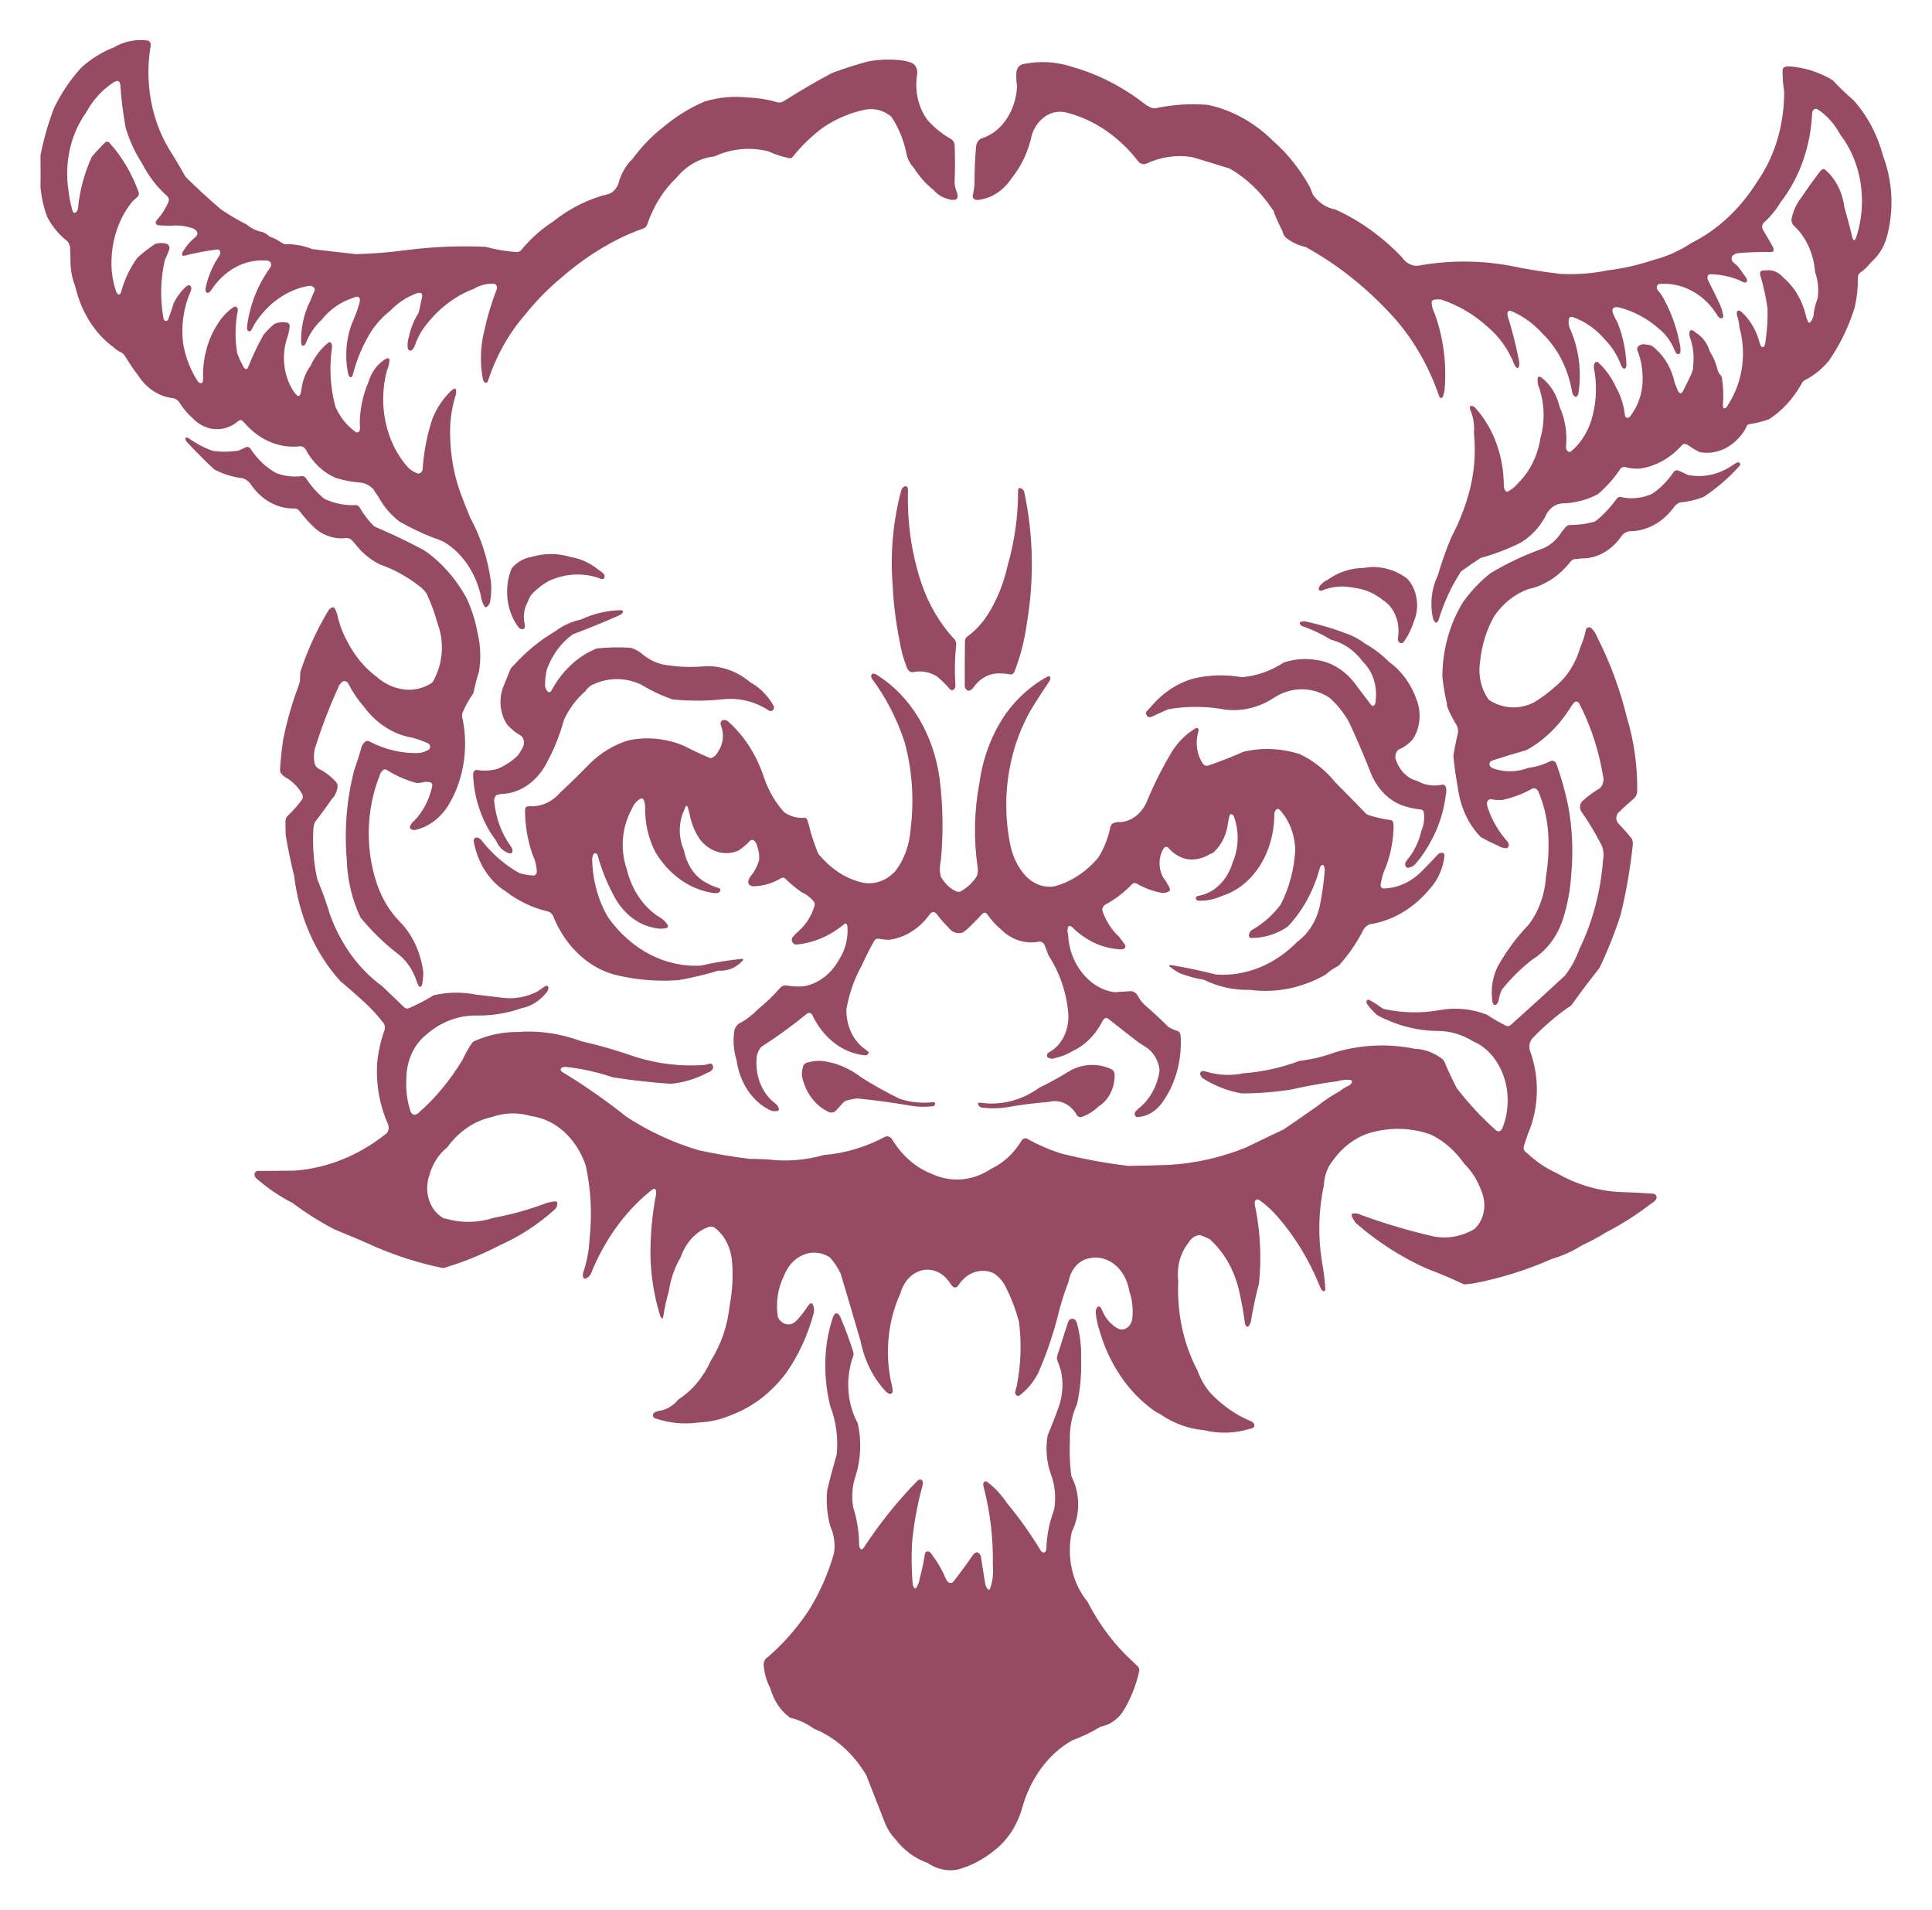 <?xml version='1.0' encoding='utf-8'?>
<svg xmlns="http://www.w3.org/2000/svg"  enable-background="new -9.153 -9.047 436.82 431.821" version="1.1" viewBox="-9.153 -9.047 436.82 431.821">
	<g fill='#964b62'>
		<path d="m88.909 112.54c-2.61-1.014-5.167-2.223-7.651-3.627-1.983-1.473-3.673-3.462-4.951-5.814-0.376-0.516-0.736-1.05-1.079-1.596-0.831-0.852-1.863-1.368-2.95-1.467-1.831-0.135-3.645-0.477-5.422-1.02-2.842-1.167-5.278-3.453-6.919-6.492-0.288-0.447-0.732-0.705-1.201-0.696-4.573 0.558-9.124-1.308-12.469-5.121l-0.708-0.717c-0.275-0.126-0.586-0.075-0.825 0.135-3.132 2.667-7.361 2.43-10.274-0.579-1.188-1.044-2.238-2.295-3.119-3.717-0.356-0.477-0.843-0.786-1.37-0.867-3.125-0.327-5.999-2.205-7.932-5.193-1.044-1.368-2.019-2.814-2.919-4.326-0.223-0.348-0.511-0.624-0.838-0.813l-0.486-0.231c-0.237-0.135-0.469-0.285-0.69-0.45-0.239-0.177-0.466-0.369-0.687-0.579-4.186-3.078-7.248-7.968-8.559-13.677-0.671-1.707-1.039-3.561-1.082-5.448 0.005-0.915-0.016-1.827-0.063-2.736 0.076-1.008-0.368-1.971-1.116-2.421-1.663-1.365-3.067-3.138-4.122-5.205-0.758-2.07-1.254-4.269-1.467-6.519 0.02-2.43 0.018-4.863-0.009-7.296 0.723-3.675 1.748-7.257 3.059-10.683 1.673-3.465 3.785-6.582 6.263-9.246 2.188-1.938 4.617-3.441 7.198-4.452 2.419-1.407 5.122-1.95 7.791-1.56 0.447 0.156 0.706 0.717 0.586 1.26-1.363 8.076 0.127 16.476 4.111 23.166 1.313 2.073 2.576 4.2 3.782 6.369 2.591 2.556 5.251 5.001 7.979 7.341 1.894 1.287 3.85 2.439 5.856 3.447 1.077 0.906 2.312 1.491 3.609 1.71 0.551 0.213 1.064 0.543 1.52 0.972 0.171 0.132 0.364 0.213 0.567 0.237 0.69 0.264 1.357 0.624 1.988 1.065l0.873 0.465 0.448-0.015c1.984 3e-3 3.957 0.381 5.846 1.119 3.296 0.414 6.594 0.792 9.898 1.134 3.765-0.087 7.525-0.387 11.265-0.894 5.974-0.777 11.985-1.029 17.988-0.756 2.329 0.627 4.694 1.029 7.075 1.194 0.435 6e-3 0.85-0.225 1.129-0.63 2.087-2.493 4.465-4.608 7.058-6.273 3.847-3.072 8.156-5.199 12.682-6.264 1.155-0.465 2.027-1.626 2.303-3.06 0.647-1.923 1.692-3.615 3.035-4.905 1.99-2.7 4.269-5.064 6.782-7.026 2.913-2.481 6.097-4.461 9.46-5.88 3.225-0.978 6.565-1.281 9.874-0.894 2.277 0.081 4.54 0.453 6.752 1.116 0.476 0.054 0.952-0.072 1.364-0.36 3.538-2.244 7.134-4.344 10.787-6.297 2.669-0.999 5.371-1.866 8.1-2.604 2.824-0.534 5.7-0.582 8.535-0.138 0.452 0.129 0.901 0.267 1.35 0.411 0.944 0.354 1.502 1.53 1.28 2.694-0.593 3.705 0.3 7.53 2.408 10.311 1.583 1.764 3.387 3.21 5.347 4.284 0.367 0.249 0.634 0.669 0.736 1.164 0.118 2.898 0.115 5.805-0.013 8.7 0.065 0.729 0.231 1.437 0.493 2.094 0.152 0.345 0.214 0.738 0.181 1.125-0.041 0.264-0.195 0.477-0.402 0.561-0.652 0.141-1.319 0.069-1.941-0.204-1.171-0.291-2.246-0.978-3.108-1.977-1.73-1.377-3.253-3.096-4.507-5.088-0.777-0.801-1.33-1.875-1.584-3.072-0.615-3.078-1.79-5.949-3.438-8.409-1.697-1.389-3.76-1.962-5.788-1.605-3.314 0.663-6.508 1.992-9.458 3.936-2.582 1.878-4.954 4.152-7.051 6.765-0.186 0.237-0.452 0.351-0.717 0.309-1.644-0.336-3.258-0.861-4.82-1.566-4.065-1.029-8.286-0.624-12.168 1.167-3.217 0.312-6.234 1.998-8.516 4.755-2.969 2.793-5.278 6.483-6.696 10.695-0.141 0.357-0.392 0.63-0.7 0.762-2.556 0.888-5.053 2.001-7.472 3.336-3.945 2.148-7.698 4.773-11.204 7.839-3.004 2.493-5.792 5.346-8.323 8.511-3.631 4.191-6.468 9.279-8.313 14.922-0.066 0.171-0.196 0.291-0.349 0.327-0.151 0.036-0.309-0.018-0.422-0.147-0.147-0.156-0.259-0.351-0.327-0.57-0.689-3.543-0.611-7.239 0.229-10.734 0.707-3.321 1.673-6.555 2.886-9.654 0.083-0.249 0.073-0.528-0.027-0.768s-0.283-0.414-0.498-0.48c-1.628-0.138-3.257 0.258-4.717 1.149-4.302 1.626-8.159 4.629-11.164 8.691-0.917 1.254-1.648 2.691-2.163 4.245-0.151 0.348-0.366 0.651-0.627 0.882-0.176 0.141-0.396 0.168-0.586 0.063-0.193-0.102-0.327-0.318-0.356-0.567-0.076-0.837 0.016-1.683 0.275-2.463 0.415-1.98 1.165-3.837 2.202-5.448 0.218-0.873 0.41-1.752 0.581-2.64 0.1-0.381 0.181-0.768 0.241-1.164 0.022-0.186-0.027-0.375-0.129-0.513-0.103-0.144-0.252-0.222-0.408-0.219-0.323-6e-3 -0.642 0.063-0.942 0.21-2.131 0.804-4.104 2.127-5.798 3.885-1.519 1.197-2.886 2.655-4.058 4.326-1.948 3.024-3.425 6.444-4.365 10.104-0.061 0.201-0.161 0.375-0.293 0.516-0.1 0.096-0.239 0.108-0.349 0.027-0.158-0.138-0.282-0.324-0.363-0.54-0.869-3.942-0.552-8.127 0.893-11.811 0.619-1.362 1.146-2.781 1.577-4.245 0.09-0.327 0.137-0.666 0.139-1.008-0.056-0.378-0.349-0.636-0.661-0.588-0.387 0.066-0.765 0.186-1.124 0.366-2.637 0.861-5.032 2.565-6.933 4.935-1.516 1.371-2.725 3.18-3.516 5.259-0.123 0.255-0.315 0.447-0.545 0.537-0.127 0.036-0.259-0.021-0.34-0.144-0.097-0.153-0.154-0.339-0.165-0.531-0.103-3.342 0.622-6.648 2.078-9.492 0.251-0.678 0.532-1.341 0.842-1.986 0.09-0.189 0.142-0.402 0.149-0.618-0.002-0.066-0.014-0.126-0.039-0.183-0.029-0.072-0.07-0.138-0.12-0.192-0.376-0.354-0.859-0.486-1.325-0.363-4.876 0.87-9.273 4.026-12.241 8.787-0.185 0.414-0.393 0.816-0.623 1.2-0.139 0.228-0.387 0.318-0.608 0.222-0.22-0.099-0.361-0.36-0.344-0.645 0.004-0.456 0.049-0.909 0.124-1.353 0.606-3.72 1.883-7.23 3.736-10.284 0.442-0.747 0.913-1.464 1.411-2.151 0.146-0.198 0.21-0.465 0.171-0.723-0.036-0.261-0.173-0.486-0.369-0.606-0.358-0.186-0.746-0.261-1.134-0.219-4.694-0.219-9.188 2.298-12.086 6.771-0.178 0.273-0.424 0.468-0.705 0.552-0.227 0.036-0.444-0.135-0.51-0.396-0.056-0.219-0.067-0.45-0.029-0.672 0.591-2.703 1.664-5.214 3.146-7.359 0.12-0.195 0.19-0.426 0.208-0.669-0.018-0.399-0.291-0.717-0.623-0.717-2.434 0.291-4.851 0.744-7.243 1.359l-0.523 0.096c-0.09-0.012-0.173-0.069-0.225-0.159-0.054-0.09-0.07-0.201-0.049-0.306 0.032-0.198 0.103-0.384 0.211-0.54 0.776-1.293 1.742-2.403 2.851-3.273 0.153-0.141 0.28-0.321 0.369-0.525 0.066-0.171 0.063-0.366-0.013-0.531-0.153-0.324-0.383-0.588-0.658-0.756-1.69-0.657-3.472-0.903-5.242-0.723-0.96 0-1.922-0.033-2.882-0.096-0.161-0.021-0.312-0.102-0.44-0.225-0.104-0.102-0.156-0.264-0.136-0.426 0.036-0.201 0.12-0.39 0.237-0.54 0.789-0.855 1.484-1.833 2.062-2.907 0.212-0.393 0.408-0.798 0.588-1.212 0.151-0.417 0.063-0.906-0.217-1.209-2.298-2.004-4.25-4.53-5.749-7.437-1.609-2.463-2.877-5.223-3.753-8.178-0.568-3.189-0.969-6.42-1.195-9.675-0.027-0.234-0.108-0.453-0.234-0.636-0.12-0.132-0.279-0.198-0.44-0.18-0.347 0.048-0.682 0.189-0.977 0.411-2.484 1.623-4.597 3.969-6.139 6.831-3.421 4.785-4.868 11.184-3.936 17.412 0.169 1.542 0.464 3.06 0.882 4.533l0.195 0.48c0.086 0.105 0.205 0.159 0.327 0.15 0.399-0.102 0.703-0.492 0.764-0.981 0.387-4.134 1.465-8.136 3.17-11.754 0.956-1.128 1.957-2.199 2.998-3.213 0.278-0.225 0.642-0.204 0.901 0.048 2.871 3.162 5.152 7.029 6.689 11.343 0.068 0.3-0.015 0.621-0.214 0.819-0.34 0.363-0.706 0.696-1.092 0.987-2.878 3.411-4.607 7.992-4.848 12.855-0.173 2.694 0.203 5.394 1.096 7.866 0.093 0.192 0.227 0.345 0.389 0.447 0.122 0.081 0.268 0.069 0.381-0.03 0.117-0.123 0.21-0.282 0.268-0.459 0.771-2.868 2.026-5.511 3.681-7.767 1.289-1.188 2.657-2.247 4.085-3.174 0.834-0.231 1.704-0.231 2.542 0 0.224 0.063 0.419 0.24 0.532 0.483 0.115 0.243 0.139 0.534 0.066 0.801-0.291 0.81-0.625 1.599-0.998 2.355-1.003 4.326-1.109 8.886-0.308 13.269 0.059 0.291 0.261 0.504 0.509 0.534 0.244 0.027 0.476-0.138 0.579-0.408 0.44-1.182 0.839-2.382 1.206-3.6 0.747-1.509 1.74-2.823 2.919-3.858 0.162-0.132 0.352-0.207 0.55-0.213 0.159 0.012 0.306 0.102 0.408 0.252 0.1 0.15 0.144 0.345 0.124 0.534-0.029 0.243-0.092 0.477-0.19 0.693-1.607 3.618-2.186 7.773-1.654 11.829 0.556 3.075 1.685 5.955 3.294 8.427 0.178 0.246 0.427 0.396 0.695 0.42 0.227-6e-3 0.421-0.201 0.469-0.468 0.065-0.441 0.069-0.891 0.018-1.335-0.007-4.104 1.109-8.097 3.171-11.355 0.987-1.674 2.267-3.06 3.75-4.062 0.146-0.075 0.306-0.108 0.467-0.093 0.164 0.045 0.308 0.165 0.396 0.339 0.09 0.171 0.117 0.381 0.077 0.579-0.632 3.186-0.668 6.504-0.109 9.711 0.415 1.041 0.886 2.052 1.406 3.024 0.115 0.186 0.266 0.33 0.442 0.423 0.122 0.069 0.266 0.054 0.376-0.042 0.114-0.126 0.207-0.282 0.268-0.456 0.996-2.478 2.132-4.866 3.398-7.158 0.769-0.936 1.609-1.782 2.511-2.526 0.712-0.306 1.468-0.42 2.22-0.339 0.23-6e-3 0.459 0.015 0.687 0.063 0.327 0.078 0.556 0.435 0.539 0.837-0.097 1.023-0.329 2.016-0.688 2.949-1.163 3.834-0.655 8.118 1.355 11.4 0.283 0.504 0.637 0.948 1.048 1.305 0.075 0.051 0.161 0.078 0.246 0.078 0.081 0 0.158-0.03 0.225-0.081 0.146-0.111 0.251-0.282 0.295-0.483 0.102-0.447 0.181-0.903 0.237-1.365 0.284-1.806 0.972-3.486 1.992-4.854 0.974-2.139 2.373-3.954 4.068-5.28 0.207-0.156 0.478-0.087 0.615 0.159 0.163 0.27 0.229 0.612 0.178 0.942-0.669 4.491-0.401 9.111 0.781 13.44 1.075 2.403 2.69 4.389 4.66 5.724 0.198 0.084 0.418 0.051 0.592-0.093 0.173-0.144 0.278-0.378 0.282-0.63 0.04-0.423 0.025-0.849-0.043-1.266 0.027-3.207 0.683-6.363 1.911-9.204 0.703-2.451 2.215-4.44 4.173-5.496 0.149-0.054 0.309-0.045 0.456 0.024 0.12 0.072 0.191 0.225 0.183 0.387-0.056 0.825-0.256 1.626-0.584 2.352-2.09 7.8-0.221 16.362 4.784 21.897 0.615 0.606 1.323 1.056 2.087 1.323 0.273 0.096 0.568 0.039 0.805-0.159 0.234-0.198 0.384-0.513 0.406-0.858 0.261-3.885 1.009-7.704 2.21-11.322 0.92-2.301 2.243-4.332 3.874-5.958 0.318-0.375 0.696-0.666 1.111-0.855 0.059-0.018 0.12-0.012 0.176 0.015 0.049 0.024 0.09 0.069 0.115 0.126 0.129 0.423 0.124 0.882-0.011 1.299-0.981 3.108-1.403 6.435-1.245 9.753 0.124 4.323 0.928 8.577 2.369 12.537 0.683 1.824 1.399 3.633 2.146 5.424 2.425 4.437 4.036 9.454 4.721 14.709 0.108 1.44 0.037 2.892-0.21 4.307-0.119 0.514-0.408 0.947-0.796 1.201-0.171 0.091-0.374 0.034-0.493-0.142-0.457-0.793-0.75-1.703-0.861-2.659-1.273-5.218-4.3-9.548-8.34-11.932-0.738-0.36-1.492-0.66-2.261-0.897"/>
		<path d="m319.03 112.32c1.542-2.913 2.808-6.03 3.762-9.291 1.344-4.521 1.794-9.36 1.314-14.133 0.153-1.827-0.135-3.669-0.828-5.307-0.081-0.186-0.114-0.396-0.096-0.606 0.027-0.138 0.12-0.249 0.234-0.279h0.201c0.351 0.054 0.669 0.258 0.906 0.573 4.05 4.53 6.351 10.905 6.339 17.58 0.045 0.375 0.162 0.729 0.345 1.032 0.147 0.195 0.381 0.261 0.585 0.162 0.894-0.471 1.704-1.146 2.385-1.986 2.589-2.556 4.347-6.138 4.968-10.11 1.098-3.903 0.918-8.172-0.51-11.919-0.099-0.432-0.147-0.879-0.153-1.329-9e-3 -0.174 0.03-0.345 0.111-0.486l0.15-0.114c0.18-0.024 0.363 0.015 0.525 0.108 2.049 1.509 3.549 3.9 4.203 6.693 1.26 2.775 1.764 5.958 1.44 9.099-9e-3 0.54 0.306 1.008 0.747 1.113 0.186-0.012 0.369-0.087 0.519-0.222 2.373-2.022 4.086-4.983 4.848-8.367 0.816-3.351 0.891-6.903 0.216-10.299-0.069-0.375-0.03-0.768 0.111-1.11 0.075-0.171 0.207-0.297 0.363-0.348 0.153-0.051 0.318-0.021 0.456 0.078 1.698 1.542 3.102 3.504 4.119 5.757 1.023 1.839 1.686 3.939 1.938 6.135 0.018 0.249 0.132 0.471 0.306 0.603 0.312 0.126 0.654 0.024 0.882-0.261 0.501-0.666 0.951-1.386 1.35-2.142 1.086-2.133 1.599-4.623 1.458-7.125-0.048-1.959-0.444-3.885-1.164-5.646-0.108-0.312-0.048-0.669 0.153-0.906 0.513-0.471 1.182-0.627 1.806-0.414 0.816-0.027 1.608 0.339 2.202 1.02 2.1 1.848 3.609 4.521 4.266 7.566 0.24 0.651 0.492 1.293 0.765 1.926 0.129 0.255 0.336 0.426 0.579 0.477 0.045 3e-3 0.096-6e-3 0.138-0.027 0.066-0.03 0.123-0.072 0.174-0.126 0.117-0.108 0.207-0.249 0.27-0.411 0.66-1.311 1.308-2.634 1.938-3.969l0.333-1.125-0.03-0.534c0.282-2.187 0.033-4.425-0.723-6.441-0.123-0.363-0.159-0.756-0.102-1.14 0.015-0.159 0.087-0.3 0.192-0.393 0.108-0.093 0.237-0.129 0.369-0.096 0.318 0.123 0.615 0.321 0.87 0.579 1.476 0.861 2.619 2.382 3.183 4.245 0.813 1.269 1.416 2.715 1.776 4.257 0.117 0.393 0.318 0.741 0.576 1.011l0.189 0.234c0.102 0.183 0.174 0.396 0.201 0.615 0.321 1.995 0.39 4.035 0.201 6.054-9e-3 0.174 0.018 0.348 0.087 0.501 0.063 0.126 0.177 0.195 0.297 0.183 0.159-0.018 0.312-0.105 0.429-0.243 0.606-0.885 1.149-1.833 1.626-2.829 2.244-4.611 2.721-10.176 1.308-15.246-0.066-0.888-0.24-1.758-0.513-2.586-0.066-0.222-0.093-0.456-0.084-0.693-9e-3 -0.258 0.147-0.48 0.36-0.513 0.291 0.024 0.564 0.162 0.783 0.393 1.941 1.779 3.363 4.254 4.065 7.071 0.069 0.24 0.177 0.456 0.321 0.636 0.09 0.126 0.225 0.189 0.363 0.18 0.135-0.012 0.261-0.099 0.339-0.237 0.153-0.324 0.237-0.69 0.246-1.065 0.393-2.481 0.549-5.007 0.468-7.533-0.369-2.547-0.921-5.052-1.656-7.485-0.042-0.201-0.042-0.411-3e-3 -0.615 0.051-0.15 0.156-0.264 0.285-0.306 0.3-0.105 0.612-0.138 0.924-0.099 1.482-0.249 2.979 0.354 4.041 1.626 2.568 2.16 4.41 5.361 5.187 9.027 0.132 0.342 0.273 0.684 0.423 1.017 0.045 0.078 0.114 0.129 0.192 0.147 0.078 0.012 0.159-0.012 0.222-0.069 0.516-0.552 0.825-1.335 0.846-2.172 0.156-1.125 0.447-2.217 0.864-3.24 0.3-2.019 0.102-4.098-0.573-5.982-0.315-4.179-2.073-8.004-4.848-10.524-0.348-0.354-0.531-0.9-0.48-1.449 0.375-1.845 1.149-3.534 2.244-4.896 1.374-2.043 2.799-4.032 4.272-5.973 0.171-0.18 0.369-0.321 0.585-0.414 0.156-0.051 0.324-0.018 0.459 0.096 2.361 1.971 3.945 5.034 4.383 8.469 0.657 2.268 1.26 4.56 1.812 6.87 0.039 0.198 0.12 0.384 0.243 0.525 0.087 0.099 0.219 0.114 0.321 0.036 0.135-0.15 0.237-0.339 0.297-0.552 2.646-7.941 1.239-17.019-3.6-23.265-1.29-2.397-3.054-4.362-5.136-5.718-0.252-0.144-0.549-0.138-0.795 0.024-0.243 0.219-0.396 0.555-0.42 0.921-0.345 7.47-2.853 14.559-7.083 20.013-1.065 1.779-2.352 3.348-3.816 4.644-0.432 0.402-0.525 1.143-0.21 1.68 0.774 1.266 1.524 2.553 2.253 3.855 0.099 0.201 0.156 0.429 0.162 0.663 3e-3 0.165-0.069 0.315-0.186 0.396-0.159 0.078-0.336 0.105-0.507 0.084-2.49-0.042-4.977 0.042-7.464 0.249-0.345 0.078-0.678 0.222-0.984 0.429-0.201 0.15-0.333 0.402-0.363 0.681-0.03 0.282 0.045 0.564 0.201 0.771 0.312 0.348 0.654 0.648 1.023 0.9 0.51 0.588 0.984 1.221 1.419 1.896 0.219 0.273 0.426 0.558 0.621 0.852 0.129 0.171 0.21 0.384 0.231 0.612 6e-3 0.174-0.069 0.333-0.192 0.411-0.147 0.087-0.312 0.108-0.471 0.063-0.387-0.111-0.759-0.279-1.11-0.504-2.124-0.864-4.347-1.32-6.585-1.344-0.225 0-0.432 0.144-0.546 0.381-0.093 0.294-0.078 0.624 0.042 0.903 0.969 1.908 1.914 3.837 2.832 5.787 0.261 0.693 0.468 1.419 0.609 2.16l0.03 0.288c-0.018 0.264-0.207 0.462-0.426 0.447-0.288-0.012-0.561-0.168-0.75-0.435-1.725-2.874-4.128-5.049-6.891-6.243-2.067-0.915-4.269-1.278-6.462-1.071-0.228 0.066-0.414 0.273-0.486 0.546-0.069 0.276-0.012 0.576 0.147 0.786 0.657 0.72 1.218 1.557 1.665 2.481 1.659 3.135 2.835 6.609 3.471 10.251 0.06 0.381 0.084 0.771 0.072 1.158-0.012 0.276-0.168 0.513-0.381 0.597-0.222 0.081-0.459-9e-3 -0.597-0.228-0.141-0.141-0.249-0.321-0.312-0.531-0.771-1.953-1.959-3.621-3.444-4.833-2.772-2.475-5.967-4.176-9.348-4.983-0.297-0.045-0.594-0.027-0.882 0.048-0.171 0.066-0.306 0.21-0.384 0.405-0.075 0.192-0.078 0.411-0.015 0.609 0.282 0.837 0.651 1.623 1.101 2.343 1.221 3.033 1.911 6.33 2.034 9.699-6e-3 0.219-0.069 0.432-0.18 0.606-0.141 0.195-0.381 0.234-0.561 0.096l-0.171-0.186c-0.138-0.144-0.243-0.333-0.309-0.54-0.801-2.133-1.98-4.029-3.45-5.553-2.088-2.502-4.659-4.332-7.479-5.322-0.165-0.042-0.33-0.042-0.498-6e-3 -0.195 0.069-0.342 0.264-0.378 0.507-0.144 0.813-0.015 1.662 0.366 2.358 1.812 4.155 2.487 8.904 1.92 13.554-0.024 0.297-0.066 0.597-0.123 0.888-0.057 0.306-0.225 0.564-0.456 0.705-0.15 0.06-0.315 0.033-0.444-0.069-0.282-0.27-0.474-0.657-0.537-1.089-0.9-5.202-3.282-9.852-6.732-13.14-2.052-2.274-4.47-4.005-7.098-5.085-0.171-0.06-0.354-0.051-0.522 0.03-0.123 0.096-0.21 0.249-0.234 0.423-0.033 0.222-0.027 0.45 0.021 0.669 0.99 3.135 1.815 6.342 2.466 9.606 0.156 0.531 0.201 1.101 0.135 1.662l-0.063 0.279c-0.048 0.114-0.135 0.201-0.24 0.231s-0.213 0-0.3-0.078c-0.168-0.159-0.309-0.357-0.417-0.582-1.335-3.375-3.36-6.285-5.883-8.448-3.225-2.952-6.891-5.121-10.797-6.381-0.543-0.063-1.095-0.03-1.638 0.09-0.231 0.051-0.414 0.282-0.444 0.567 0.033 0.864 0.258 1.701 0.651 2.421 1.995 5.442 2.781 11.418 2.283 17.343-0.078 0.465-0.186 0.921-0.321 1.368-0.051 0.186-0.159 0.345-0.303 0.444-0.114 0.075-0.258 0.066-0.369-0.021-0.12-0.111-0.213-0.258-0.27-0.426-2.502-7.272-6.369-13.74-11.298-18.888-5.654-6.033-12.022-11.01-18.889-14.769-1.589-0.33-3.106-1.05-4.458-2.115-0.259-0.264-0.466-0.597-0.607-0.966l-0.169-0.555c-0.633-1.203-1.209-2.451-1.721-3.735l-0.292-0.855-0.251-0.297c-2.592-3.906-5.886-7.05-9.634-9.189-2.833-0.894-5.675-1.761-8.519-2.607-3.495-0.558-7.048-0.045-10.335 1.488-0.573 0.228-1.202 0.108-1.684-0.327-4.356-5.7-10.069-9.618-16.348-11.211-3.26-0.867-6.566 1.227-7.835 4.962-0.784 3.723-2.369 7.131-4.589 9.876-1.915 2.886-4.74 4.668-7.79 4.917-0.224-0.015-0.445-0.072-0.654-0.168-0.246-0.147-0.388-0.468-0.354-0.795 0.157-0.792 0.292-1.587 0.404-2.388-0.014-2.91 0.101-5.814 0.342-8.709 0.081-0.825 0.53-1.527 1.17-1.833 4.541-1.365 7.822-6.138 8.108-11.79-0.175-1.074-0.224-2.172-0.149-3.261 0.135-0.9 0.719-1.605 1.467-1.758 3.748-0.801 7.595-0.582 11.263 0.642 5.916 1.689 11.544 4.608 16.635 8.628 0.303 0.162 0.606 0.321 0.909 0.483 0.199 0.105 0.411 0.174 0.629 0.204 0.239 0.03 0.481 0.021 0.717-0.027 3.858-0.81 7.781-1.053 11.685-0.729 5.472 1.164 10.599 4.02 14.887 8.292 3.224 2.856 6.008 6.378 8.224 10.404 0.213 0.531 0.419 1.068 0.62 1.608 1.294 1.824 3.095 3.015 5.064 3.342 5.519 2.484 10.626 6.15 15.075 10.815 1.032 1.527 2.688 2.22 4.278 1.791 6.573-1.125 13.245-1.107 19.815 0.048 3.876 0.819 7.776 1.452 11.691 1.899 3.612 0.201 7.233-0.069 10.8-0.798 3.498-0.429 6.96-1.221 10.347-2.367 2.997-0.765 5.88-2.061 8.565-3.846 5.862-2.913 10.971-7.674 14.796-13.788 4.011-5.712 6.183-12.99 6.114-20.487-0.255-1.56-0.375-3.147-0.36-4.734 0.03-0.318 0.198-0.594 0.438-0.723 0.354-0.126 0.72-0.18 1.089-0.156 3.405 0.228 6.738 1.287 9.801 3.114 1.515 1.632 3.108 3.162 4.761 4.584 3.09 3.447 5.391 7.803 6.672 12.642 2.199 5.823 2.466 12.441 0.747 18.492-0.699 2.22-1.929 4.131-3.537 5.496-0.72 0.933-1.557 1.725-2.475 2.355-0.264 0.231-0.435 0.588-0.471 0.981 0.039 2.352-0.21 4.701-0.75 6.966-1.377 4.347-3.345 8.385-5.823 11.952-1.53 1.836-3.336 3.294-5.322 4.302-0.285 0.144-0.534 0.372-0.723 0.66l-0.3 0.546c-1.854 3.198-4.302 5.826-7.146 7.668-1.512 0.552-3.063 0.936-4.632 1.152-0.147 0.036-0.276 0.141-0.36 0.291-0.171 0.366-0.357 0.723-0.549 1.071-2.391 3.768-6.288 5.658-10.17 4.926-0.927-0.459-1.824-1.002-2.685-1.623-0.21-0.126-0.435-0.207-0.666-0.237-0.192-9e-3 -0.384 0.06-0.54 0.195-2.652 2.991-6.021 4.884-9.621 5.397-1.167 0.057-2.331-0.072-3.468-0.387-0.315-0.033-0.63 0.09-0.87 0.342-1.485 2.226-3.225 4.191-5.163 5.835-2.541 1.32-5.271 2.025-8.037 2.067-1.698 0.099-3.213 1.32-3.945 3.18-1.404 2.463-3.315 4.44-5.541 5.736-2.907 1.449-5.907 2.591-8.976 3.416-1.494 0.968-2.97 1.984-4.422 3.047-2.181 3.319-3.9 7.042-5.097 11.028-0.087 0.205-0.222 0.375-0.39 0.487-0.123 0.067-0.264 0.052-0.375-0.036-0.231-0.212-0.402-0.508-0.486-0.847-0.735-3.293-0.339-6.809 1.098-9.746 0.864-2.978 1.89-5.881 3.081-8.69"/>
		<path d="m110.99 116.85c2.951-0.888 6.037-0.875 8.981 0.039 2.258 0.369 4.412 1.378 6.287 2.945 0.397 0.218 0.766 0.507 1.091 0.863 0.19 0.219 0.254 0.558 0.162 0.856-0.074 0.159-0.203 0.268-0.352 0.293-0.322 0.015-0.642-0.066-0.934-0.237-3.701-1.244-7.636-1.018-11.223 0.646-1.467 0.785-2.824 1.845-4.021 3.138-0.341 0.471-0.611 1.015-0.791 1.603-0.83 1.404-1.103 3.181-0.747 4.853 0.068 0.26 0.09 0.532 0.07 0.803-0.017 0.254-0.178 0.461-0.386 0.493-0.412 0.116-0.843-0.069-1.102-0.472-2.712-3.643-3.293-8.927-1.465-13.303 1.223-1.376 2.771-2.257 4.427-2.518"/>
		<path d="m296.38 123.72c-2.223-0.399-4.487-0.155-6.614 0.711-0.167 0.067-0.342 0.081-0.516 0.042-0.106-0.03-0.19-0.129-0.219-0.257l0.004-0.224c-0.002-0.179 0.05-0.356 0.149-0.495 0.487-0.662 1.108-1.166 1.802-1.461 2.455-1.756 5.256-2.683 8.109-2.686 3.421-0.656 6.925 0.184 9.88 2.371 2.295 2.411 2.934 6.407 1.554 9.683-0.528 1.655-1.275 3.196-2.217 4.557-0.174 0.279-0.459 0.422-0.747 0.374-0.288-0.049-0.531-0.282-0.633-0.611-0.033-0.227-0.03-0.459 6e-3 -0.685 0.531-3.393-0.837-6.804-3.369-8.398-1.5-1.209-3.174-2.064-4.935-2.523-0.749-0.164-1.501-0.297-2.255-0.4"/>
		<path d="m194.22 135.73c-0.823-4.112-1.343-8.303-1.55-12.526-0.564-7.237 0.102-14.54 1.957-21.455 0.146-0.486 0.511-0.828 0.935-0.882l0.205 0.015c0.137 0.063 0.244 0.195 0.294 0.36 0.076 0.258 0.104 0.531 0.081 0.801-0.198 7.044 0.818 14.061 2.985 20.602 1.667 4.966 4.277 9.387 7.615 12.908 0.267 0.392 0.366 0.914 0.27 1.409-0.307 2.969-0.354 5.971-0.141 8.953 0.011 0.527-0.302 0.983-0.732 1.07-0.179-0.009-0.356-0.087-0.497-0.223-0.901-1.045-1.869-2.004-2.894-2.868-1.639-1.034-3.513-1.393-5.337-1.022-0.325 0.067-0.656 0.009-0.948-0.169-0.299-0.273-0.527-0.642-0.662-1.063-0.724-1.887-1.253-3.872-1.58-5.911"/>
		<path d="m214.21 129.82c2.062-3.268 3.572-6.997 4.446-10.97 1.591-5.486 2.396-11.264 2.377-17.081 0.008-0.153 0.056-0.303 0.136-0.423 0.029-0.036 0.067-0.06 0.107-0.069 0.068-0.012 0.137-0.012 0.204 0 0.412 0.06 0.771 0.375 0.94 0.834 2.079 9.753 2.279 19.954 0.587 29.816-0.505 3.703-1.425 7.306-2.736 10.712-0.146 0.486-0.538 0.802-0.966 0.775-1.005-0.194-2.027-0.272-3.046-0.232-2.106 0.119-4.07 1.315-5.402 3.287-0.258 0.312-0.579 0.528-0.934 0.626-0.252 0-0.495-0.122-0.673-0.337-0.177-0.219-0.277-0.511-0.273-0.817-0.024-3.353-6e-3 -6.707 0.049-10.058 0.012-0.464 0.235-0.88 0.581-1.081 1.777-1.301 3.337-2.988 4.603-4.981"/>
		<path d="m97.856 166.84c-0.046-0.37-0.048-0.748-0.007-1.119 0.079-0.449 0.417-0.758 0.793-0.727 1.555 0.269 3.137 0.189 4.667-0.234 1.624-0.663 3.148-1.645 4.509-2.905 0.516-0.65 0.96-1.378 1.321-2.164 0.364-0.836 0.162-1.867-0.473-2.412-1.135-0.627-2.182-1.462-3.108-2.473-1.697-2.461-2.031-5.903-0.854-8.774 0.512-1.264 1.028-2.528 1.548-3.789 0.19-0.364 0.446-0.674 0.746-0.904 2.798-3.089 5.95-5.672 9.358-7.671 1.785-1.34 3.767-2.248 5.837-2.672 2.844-1.324 5.854-2.042 8.899-2.116l0.474 0.07c0.09 0.048 0.14 0.163 0.126 0.281-0.009 0.066-0.027 0.128-0.052 0.186-0.031 0.067-0.069 0.129-0.113 0.183-0.238 0.22-0.504 0.39-0.789 0.502-3.423 1.504-6.875 2.914-10.352 4.227-2.607 1.823-4.67 4.602-5.896 7.934-0.3 1.214-0.44 2.482-0.408 3.749 0.061 0.545 0.315 1.03 0.694 1.331 0.23 0.151 0.512 0.082 0.674-0.165 0.224-0.363 0.442-0.736 0.647-1.117 2.412-4.016 5.815-7.007 9.716-8.541 2.549-0.25 5.104-0.298 7.659-0.141 0.8 0.247 1.567 0.641 2.271 1.165 1.468 1.296 3.156 2.184 4.941 2.604 3.123 0.565 6.287 0.704 9.437 0.418 3.688-0.203 7.331 1.068 10.365 3.615 2.109 1.15 3.923 2.969 5.251 5.266 0.135 0.203 0.164 0.479 0.073 0.716-0.1 0.239-0.274 0.417-0.485 0.495-0.212 0.079-0.44 0.049-0.632-0.081-3.218-2.102-6.885-2.985-10.522-2.534-3.748 0.384-7.515 0.389-11.263 0.012-2.477-0.858-4.886-1.994-7.191-3.39-3.627-1.677-7.649-1.592-11.228 0.233-0.51 0.347-0.962 0.802-1.335 1.344-1.98 1.698-3.621 3.906-4.807 6.466-0.889 3.26-2.12 6.368-3.66 9.253-2.179 4.526-6.143 7.356-10.47 7.472l-0.915 0.157c-0.53 0.258-0.827 0.941-0.701 1.616 0.376 3.759 1.697 7.29 3.781 10.116 0.155 0.206 0.266 0.455 0.328 0.723l0.007 0.287c-0.011 0.159-0.071 0.309-0.171 0.415-0.1 0.105-0.23 0.158-0.364 0.146-1.379-0.32-2.556-1.404-3.18-2.93-2.969-3.884-4.78-8.854-5.149-14.126"/>
		<path d="m308.52 173.22c-3.561-1.044-6.51-4.048-7.971-8.117-1.458-3.686-3.017-7.314-4.67-10.877-1.204-2.163-2.718-4.05-4.467-5.57-3.946-2.559-8.694-2.525-12.613 0.09-3.711 2.401-7.973 3.25-12.127 2.414-3.882-0.594-7.814-0.556-11.689 0.115-1.341 0.586-2.678 1.186-4.014 1.796-0.239 0.063-0.489-6e-3 -0.683-0.186-0.193-0.182-0.309-0.461-0.32-0.755 0.004-0.149 0.054-0.291 0.142-0.394 0.271-0.298 0.548-0.586 0.834-0.861 2.706-3.285 6.13-5.562 9.872-6.567 3.566-0.819 7.221-0.912 10.813-0.275 3.312-0.269 6.537-1.399 9.455-3.314 2.348-0.786 4.804-0.992 7.222-0.605 3.656 0.427 7.025 2.582 9.375 5.998 1.073 1.393 2.138 2.798 3.191 4.213 0.162 0.201 0.414 0.246 0.618 0.114 0.204-0.171 0.33-0.442 0.354-0.741 0.528-3.413-0.54-6.901-2.781-9.07-1.888-2.591-4.424-4.363-7.221-5.042-2.123-1.293-4.34-2.338-6.623-3.12-0.182-0.089-0.336-0.244-0.443-0.442-0.068-0.131-0.056-0.302 0.029-0.417l0.176-0.118c0.357-0.09 0.725-0.108 1.087-0.05 3.496 0.752 6.944 1.809 10.317 3.165 1.107 0.486 2.17 1.116 3.166 1.881 1.945 1.075 3.76 2.462 5.401 4.124 2.814 2.006 5.016 5.065 6.27 8.716 1.05 2.881 0.702 6.232-0.915 8.706-0.891 1.03-1.953 1.817-3.12 2.305-0.381 0.234-0.666 0.647-0.789 1.141-0.123 0.496-0.072 1.03 0.141 1.479 0.876 2.333 2.628 4.014 4.71 4.507 1.785 1.001 3.786 1.296 5.718 0.853 0.273-0.028 0.537 0.11 0.711 0.363l0.096 0.281c0.129 0.544 0.12 1.119-0.027 1.655-0.447 3.706-1.572 7.242-3.297 10.349-0.999 1.919-2.187 3.684-3.537 5.252l-0.579 0.539c-0.36 0.149-0.726 0.275-1.095 0.375-0.267 0.004-0.51-0.179-0.624-0.47-0.117-0.291-0.081-0.636 0.09-0.884 0.231-0.39 0.501-0.745 0.804-1.062 1.275-1.715 2.208-3.765 2.721-5.99 0.561-1.277 0.75-2.744 0.54-4.167-0.06-0.273-0.237-0.486-0.462-0.561-0.234-0.093-0.483-0.134-0.732-0.124-1.029-0.131-2.049-0.349-3.054-0.652"/>
		<path d="m177.12 230.83c3.052 0.437 5.978 1.715 8.559 3.736 2.783 1.745 5.636 3.333 8.543 4.753 2.487 0.829 5.08 1.085 7.646 0.766 0.138-0.007 0.273 0.067 0.361 0.198 0.047 0.11 0.056 0.239 0.025 0.356-0.033 0.117-0.101 0.214-0.193 0.268l-0.224 0.103c-1.784 0.221-3.585 0.171-5.357-0.151-3.9-0.679-7.815-1.212-11.742-1.598-0.902 0.071-1.797 0.248-2.668 0.526-0.314 0.156-0.595 0.39-0.826 0.69-0.371 0.412-0.745 0.825-1.12 1.233-0.523 0.748-1.405 0.953-2.12 0.493-2.877-1.365-5.039-4.307-5.823-7.92-0.076-0.827 0.022-1.665 0.289-2.429 0.254-0.442 0.658-0.722 1.102-0.766 1.163-0.323 2.361-0.41 3.548-0.259"/>
		<path d="m219.41 241.09c-2.215 0.447-4.472 0.518-6.703 0.209-0.199-0.08-0.384-0.206-0.548-0.367-0.096-0.097-0.159-0.232-0.178-0.381-0.017-0.118 0.033-0.236 0.121-0.287 0.125-0.056 0.26-0.073 0.392-0.05 4.588 0.685 9.234-0.478 13.22-3.312 2.454-1.213 4.864-2.548 7.226-4.003 2.953-1.554 6.294-1.63 9.293-0.209 0.379 0.222 0.622 0.681 0.633 1.188 0.036 3.027-1.368 5.809-3.608 7.156-1.177 1.157-2.546 1.992-4.016 2.452-0.47 0.027-0.908-0.289-1.113-0.804-1.452-2.254-3.856-3.282-6.157-2.639-2.864 0.221-5.718 0.57-8.56 1.048"/>
		<path d="m248.26 226.58c-2.233-1.719-4.454-3.454-6.669-5.208-0.168-0.163-0.366-0.275-0.575-0.328-0.176-0.013-0.347 0.057-0.481 0.196-0.294 0.312-0.539 0.682-0.725 1.098-1.556 2.824-3.803 4.99-6.426 6.198-1.248 0.737-2.574 1.269-3.938 1.581-0.269 0.11-0.549 0.164-0.83 0.164l-0.27-0.074c-0.186-0.019-0.368-0.075-0.538-0.17-0.136-0.097-0.226-0.267-0.242-0.457-0.018-0.192 0.041-0.38 0.157-0.513 0.135-0.156 0.299-0.272 0.478-0.345 2.889-1.617 4.57-5.321 4.15-9.138-0.475-4.604-1.998-8.955-4.394-12.573-0.318-0.81-0.629-1.625-0.935-2.442-0.275-0.575-0.823-0.874-1.362-0.747-3.04 0.583-6.14-0.439-8.517-2.807-1.154-0.957-2.194-2.104-3.09-3.404-0.221-0.342-0.617-0.44-0.931-0.228-0.355 0.285-0.681 0.62-0.968 0.998-0.86 0.889-1.733 1.764-2.618 2.617l-0.914 0.7c-1.204 0.484-2.535 0.04-3.361-1.127-0.944-0.914-1.823-1.922-2.628-3.014-0.202-0.25-0.469-0.408-0.756-0.436-0.291 0.015-0.562 0.175-0.754 0.444-2.339 3.26-5.606 5.335-9.151 5.817-0.814 0.007-1.627-0.069-2.433-0.225-0.37-0.09-0.754 0.065-1.002 0.412-1.035 1.849-1.999 3.756-2.892 5.71-1.638 2.964-2.799 6.273-3.422 9.758-0.102 3.778 1.559 7.307 4.298 9.127 0.226 0.176 0.451 0.362 0.669 0.558 0.042 0.049 0.066 0.116 0.063 0.188-0.002 0.082-0.029 0.161-0.074 0.222-0.183 0.247-0.444 0.384-0.72 0.376-4.971-0.441-9.438-3.832-11.925-9.059-0.122-0.258-0.326-0.442-0.564-0.506-0.237-0.065-0.487-0.002-0.687 0.165-3.316 2.713-6.751 5.209-10.291 7.474-0.676 0.742-1.075 1.784-1.106 2.888-0.23 4.035 1.44 7.887 4.314 9.953 0.289 0.244 0.527 0.566 0.692 0.942 0.059 0.141 0.075 0.299 0.047 0.452-0.036 0.124-0.123 0.219-0.231 0.252-0.579 0.135-1.175 0.082-1.731-0.15-4.03-1.917-6.927-6.264-7.619-11.435-0.658-2.106-0.819-4.39-0.471-6.601 0.196-0.797 0.695-1.429 1.345-1.699 1.475-0.812 2.844-1.877 4.067-3.164 1.76-1.412 3.415-3.011 4.946-4.773 0.374-0.401 0.867-0.6 1.365-0.55 1.328 0.25 2.677 0.317 4.02 0.197 3.32-0.584 6.266-2.875 8.084-6.285 1.317-2.084 1.935-4.695 1.73-7.307-0.026-0.196-0.108-0.376-0.227-0.51-0.05-0.058-0.113-0.088-0.181-0.091-0.078-0.001-0.156 0.023-0.221 0.075-3.22 2.709-6.983 4.329-10.894 4.686-0.474 0.047-0.907-0.316-1.041-0.866-0.045-0.294 0.028-0.597 0.197-0.817 0.537-0.608 1.107-1.178 1.703-1.703 1.49-1.398 2.616-3.284 3.246-5.43 0.046-0.295-0.004-0.599-0.138-0.851-0.77-0.952-1.708-1.681-2.746-2.131-1.327-0.896-2.581-1.941-3.745-3.115-0.286-0.26-0.672-0.285-0.976-0.063-2.003 1.198-4.207 1.817-6.438 1.81-0.237-0.043-0.462-0.148-0.662-0.302-0.237-0.181-0.35-0.524-0.284-0.853 0.103-0.425 0.289-0.816 0.543-1.135 0.879-1.041 1.538-2.323 1.918-3.738 0.054-0.915-0.068-1.837-0.356-2.687-0.087-0.619-0.35-1.18-0.742-1.587-0.28-0.266-0.674-0.266-0.954-0.002-0.813 0.872-1.705 1.627-2.659 2.252-2.99 1.263-6.316 0.342-8.557-2.369-1.214-1.679-2.059-3.702-2.458-5.881-0.147-0.55-0.298-1.099-0.455-1.646-0.043-0.106-0.117-0.189-0.205-0.237-0.059-0.03-0.127-0.012-0.169 0.045-0.171 0.255-0.3 0.55-0.383 0.863-1.33 2.824-1.355 6.281-0.062 9.132 0.571 3.107 2.277 5.728 4.637 7.127 1.065 0.626 2.181 1.118 3.329 1.467 0.08 0.036 0.148 0.1 0.199 0.18 0.039 0.062 0.056 0.138 0.049 0.214-0.026 0.307-0.21 0.56-0.457 0.629-0.596 0.125-1.206 0.098-1.794-0.08-4.964-0.895-9.426-4.152-12.395-9.047-1.622-3.082-2.442-6.681-2.354-10.329-0.016-0.497-0.11-0.983-0.273-1.437-0.115-0.342-0.422-0.524-0.716-0.424-0.904 0.476-1.635 1.338-2.05 2.423-2.235 4.022-2.65 9.131-1.109 13.602 1.156 4.783 3.923 8.753 7.624 10.94 0.613 0.389 1.154 0.925 1.595 1.57 0.123 0.199 0.102 0.478-0.049 0.647l-0.205 0.105c-0.881 0.202-1.785 0.195-2.664-0.023-3.986-0.714-7.482-3.588-9.498-7.812-1.411-2.652-2.541-5.507-3.363-8.5-0.049-0.184-0.14-0.35-0.259-0.479-0.128-0.095-0.281-0.123-0.424-0.077-0.144 0.045-0.267 0.157-0.342 0.313-0.178 0.353-0.259 0.764-0.234 1.177 0.102 4.688 1.365 9.231 3.622 13.042 5.225 7.28 12.909 11.276 20.868 10.856 3.164-0.726 6.357-1.246 9.565-1.555 0.028 0.004 0.052 0.022 0.067 0.047 0.014 0.028 0.019 0.059 0.012 0.09-0.029 0.146-0.096 0.28-0.186 0.382-1.488 1.561-3.435 2.335-5.396 2.154-2.979 0.913-5.997 1.632-9.04 2.156-4.508 0.336-9.032-0.004-13.473-1.004-6.522-1.346-12.095-6.438-14.951-13.658-0.304-0.487-0.752-0.809-1.253-0.893-3.349-0.798-6.551-2.336-9.441-4.537-3.646-2.271-6.275-6.377-7.18-11.215-0.072-0.409 0.129-0.815 0.461-0.933 0.554-0.021 1.086 0.279 1.429 0.806 2.412 3.034 5.273 5.486 8.438 7.236 1.079 0.346 2.19 0.532 3.306 0.553 0.39-0.1 0.656-0.532 0.627-1.012-0.075-1.304-0.403-2.569-0.954-3.692-1.129-3.212-1.71-6.664-1.712-10.154 0.002-0.305 0.151-0.584 0.381-0.711 0.213-0.075 0.435-0.109 0.657-0.096 2.585 0.162 5.112-0.978 6.977-3.151 2.19-2.031 4.333-4.127 6.432-6.292 2.63-2.63 5.716-4.501 9.029-5.474 4.228-0.864 8.566-0.404 12.607 1.33 1.737 0.901 3.497 1.733 5.276 2.494 0.247 0.172 0.532 0.237 0.813 0.181 0.64-0.238 1.179-0.766 1.506-1.473 1.111-1.58 1.378-3.791 0.681-5.687-0.091-0.193-0.14-0.414-0.14-0.637 0-0.41 0.266-0.748 0.602-0.764 0.479-0.089 0.966 0.102 1.312 0.51 3.558 3.21 6.301 7.555 7.923 12.552 1.022 2.964 2.572 5.617 4.544 7.771 1.406 0.975 3.023 1.406 4.637 1.236 0.239 0.013 0.454 0.18 0.558 0.442 0.298 0.816 0.533 1.662 0.701 2.53 0.487 1.667 1.05 3.299 1.688 4.889 0.142 0.333 0.349 0.617 0.605 0.831 2.575 3.023 5.817 5.084 9.334 5.931 2.756 0.641 5.602-0.334 7.669-2.629 1.993-2.64 3.192-6.016 3.405-9.582 0.811-6.579 0.332-13.297-1.403-19.608-1.736-5.209-4.213-10.008-7.317-14.183-0.111-0.156-0.186-0.344-0.218-0.547-0.021-0.182 0.033-0.367 0.144-0.496 0.111-0.129 0.266-0.185 0.417-0.151 0.352 0.068 0.687 0.223 0.987 0.456 7.358 4.65 12.502 13.192 13.906 23.093 0.789 6.135 0.895 12.367 0.318 18.536-0.179 0.877-0.259 1.779-0.232 2.679l0.173 1.008c0.866 1.684 2.197 2.939 3.757 3.538 0.423 0.087 0.859-0.041 1.199-0.356 1.238-0.738 2.325-1.798 3.186-3.102 0.272-0.674 0.344-1.439 0.205-2.171-0.911-6.325-0.762-12.806 0.436-19.062 0.808-5.823 2.914-11.268 6.092-15.749 2.579-3.507 5.752-6.306 9.299-8.21 0.14-0.07 0.293-0.074 0.435-0.013 0.113 0.06 0.188 0.193 0.194 0.342 0 0.21-0.048 0.416-0.141 0.594-1.247 1.846-2.465 3.717-3.655 5.614-5.489 8.883-7.45 20.246-5.359 31.045 0.493 2.806 1.69 5.36 3.422 7.32 1.829 2.02 4.314 2.938 6.763 2.497 3.708-1.023 7.107-3.272 9.821-6.495 1.275-2.033 2.198-4.358 2.714-6.833 0.07-0.322 0.221-0.609 0.433-0.82 0.588-0.302 1.228-0.422 1.865-0.348 2.671-0.175 5.038-2.14 6.135-5.093 1.606-3.821 3.465-7.482 5.558-10.943 1.424-2.224 3.26-4.008 5.361-5.207 0.135-0.065 0.286-0.061 0.417 0.011 0.115 0.076 0.186 0.22 0.184 0.38-0.012 0.234-0.058 0.466-0.137 0.683-0.647 2.429-0.211 5.093 1.157 7.038 0.306 0.361 0.745 0.493 1.156 0.349 2.717-0.928 5.403-1.982 8.056-3.156 4.185-0.938 8.486-0.749 12.605 0.554 3.069 1.43 5.848 3.641 8.15 6.482 2.267 2.259 4.515 4.547 6.742 6.868 0.254 0.253 0.557 0.427 0.878 0.504 1.575 0.502 3.183 0.859 4.803 1.072 0.273 0.028 0.507 0.246 0.6 0.557 0.084 0.446 0.105 0.907 0.066 1.361-0.12 3.418-0.867 6.763-2.193 9.787-0.336 0.926-0.582 1.897-0.726 2.894-0.024 0.252 0.048 0.503 0.198 0.682 0.141 0.111 0.303 0.172 0.471 0.178 3.225-0.07 6.327-1.499 8.775-4.04 1.233-1.228 2.442-2.489 3.624-3.783 0.312-0.22 0.678-0.294 1.032-0.208 0.225 0.096 0.369 0.363 0.348 0.649-0.336 2.81-1.467 5.392-3.195 7.31-3.678 4.502-8.499 7.379-13.695 8.165-0.758 0.265-1.385 0.913-1.72 1.78-1.467 2.757-3.224 5.272-5.227 7.482-0.148 0.149-0.317 0.261-0.5 0.328-0.913 0.48-1.775 1.086-2.571 1.812-5.341 3.027-11.272 4.21-17.135 3.422-3.538 0.106-7.055-0.663-10.338-2.264-1.839-0.306-3.654-0.799-5.425-1.471-0.836-0.427-1.633-0.954-2.38-1.574-0.034-0.036-0.054-0.089-0.054-0.142 0.001-0.042 0.022-0.082 0.056-0.095 0.131-0.059 0.277-0.074 0.415-0.046 3.387 0.559 6.752 1.268 10.096 2.128 6.7 0.473 13.296-2.188 18.418-7.437 2.372-1.718 4.14-4.436 4.962-7.629 0.586-2.815 0.994-5.68 1.22-8.569-0.015-0.224-0.049-0.442-0.103-0.658l-0.089-0.268c-0.055-0.111-0.146-0.188-0.252-0.214-0.106-0.023-0.213 0.007-0.299 0.084-0.164 0.145-0.293 0.34-0.372 0.566-1.373 5.152-3.886 9.749-7.264 13.297-2.527 1.721-5.388 2.604-8.289 2.557-0.196 0-0.374-0.13-0.466-0.341-0.049-0.157-0.045-0.333 0.015-0.49 0.1-0.461 0.371-0.837 0.736-1.018 2.415-1.363 4.585-3.284 6.39-5.658 1.936-3.723 3.074-7.971 3.31-12.361-0.086-3.503-1.368-6.806-3.54-9.125-0.169-0.172-0.4-0.229-0.612-0.148-0.358 0.269-0.579 0.743-0.584 1.254-0.015 8.685-4.89 16.256-11.846 18.396-1.691 0.775-3.49 1.139-5.297 1.075-0.169-0.026-0.328-0.104-0.463-0.231-0.093-0.089-0.143-0.228-0.134-0.37 0.007-0.142 0.071-0.273 0.172-0.344 0.163-0.098 0.342-0.16 0.523-0.179 3.524-0.612 6.472-3.54 7.655-7.602 1.391-3.227 1.479-7.049 0.239-10.365-0.123-0.274-0.356-0.456-0.617-0.473-0.149 0.012-0.279 0.125-0.332 0.294-0.132 0.427-0.238 0.865-0.315 1.31-0.248 2.743-1.406 5.248-3.208 6.94-0.269 0.231-0.578 0.392-0.902 0.471-1.527 0.967-3.253 1.377-4.97 1.187-1.676-0.264-3.239-1.173-4.46-2.59-0.203-0.205-0.478-0.272-0.73-0.177-0.18 0.102-0.333 0.267-0.436 0.476-1.289 2.262-1.036 5.319 0.598 7.228 0.253 0.433 0.505 0.869 0.751 1.309 0.108 0.172 0.169 0.38 0.173 0.593-0.009 0.181-0.101 0.342-0.235 0.423-0.33 0.199-0.692 0.309-1.058 0.32-0.298 0.066-0.605 0.045-0.894-0.061-1.835-0.369-3.621-1.043-5.304-2.007-0.323-0.231-0.729-0.196-1.023 0.086-1.859 1.921-3.939 3.503-6.175 4.694-0.276 0.201-0.483 0.517-0.581 0.887-0.027 0.207-0.009 0.418 0.054 0.613 0.813 2.266 2.098 4.236 3.731 5.72 0.464 0.618 0.922 1.242 1.371 1.874 0.046 0.084 0.068 0.183 0.067 0.283-0.001 0.1-0.029 0.197-0.079 0.274-0.098 0.171-0.247 0.288-0.413 0.335-0.375 0.104-0.766 0.116-1.146 0.037-3.848-0.288-7.521-2.056-10.481-5.047-0.143-0.109-0.304-0.181-0.472-0.205-0.193-0.026-0.374 0.116-0.433 0.34-0.123 0.524-0.103 1.08 0.053 1.592 0.127 3.038 1.123 5.926 2.817 8.175 1.963 2.732 4.706 4.472 7.679 4.875 1.198-0.069 2.396-0.146 3.592-0.232 0.609-0.015 1.191 0.306 1.581 0.874 0.523 1.054 1.237 1.95 2.087 2.621 1.685 1.46 3.328 2.991 4.925 4.587 0.661 0.398 1.355 0.707 2.067 0.926 0.414 0.152 0.696 0.612 0.698 1.135 0.329 5.494-1.177 10.921-4.179 15.06-1.414 1.969-3.431 3.146-5.584 3.266-0.261 0.019-0.503-0.175-0.596-0.469-0.091-0.298-0.013-0.633 0.193-0.827 0.326-0.371 0.682-0.703 1.06-0.989 2.23-1.895 3.772-4.755 4.312-7.986 0.026-0.572-0.054-1.145-0.238-1.673-0.551-1.826-1.694-3.296-3.165-4.077-0.436-0.307-0.88-0.598-1.33-0.871"/>
		<path d="m253.18 310.64c3.031 2.073 6.404 3.304 9.876 3.601 3.41 0.846 6.929 0.748 10.303-0.286 0.312-0.027 0.614-0.135 0.887-0.317 0.196-0.154 0.27-0.456 0.176-0.715-0.156-0.328-0.41-0.577-0.71-0.685-3.394-1.392-6.526-3.579-9.221-6.436-1.239-1.445-2.231-3.17-2.919-5.077-3.156-6.007-4.669-13.062-4.323-20.164-0.402-3.155 0.443-6.358 2.286-8.643 0.591-1.077 1.575-1.741 2.642-1.785 0.3 0.1 0.596 0.213 0.888 0.34 0.45 0.178 0.892 0.386 1.322 0.621 3.347 2.993 5.727 7.3 6.735 12.184 0.506 2.272 0.91 4.577 1.216 6.902 0.056 0.221 0.154 0.422 0.286 0.586 0.198 0.142 0.451 0.098 0.607-0.103 0.198-0.286 0.347-0.618 0.436-0.975 0.469-2.906 1.08-5.776 1.834-8.594 0.572-5.611 0.322-11.299-0.737-16.805-0.138-0.439-0.221-0.903-0.241-1.372-0.015-0.292 0.108-0.571 0.314-0.722 0.206-0.155 0.467-0.157 0.675-0.008 1.504 1.045 2.899 2.306 4.152 3.756 3.922 4.47 7.147 9.756 9.523 15.608 0.119 0.382 0.3 0.736 0.53 1.037 0.14 0.201 0.363 0.282 0.571 0.215 0.057-0.02 0.106-0.065 0.137-0.123 0.043-0.084 0.068-0.184 0.07-0.283-0.118-2.087-0.373-4.161-0.756-6.202-0.935-5.764-0.784-11.71 0.443-17.394 0.083-2.044 0.784-3.979 1.974-5.436 2.573-3.639 6.149-6.027 10.061-6.727 4.041-0.881 8.19-0.615 12.129 0.776 2.943 1.423 5.55 3.704 7.593 6.637 1.728 1.688 3.081 3.876 3.93 6.362 1.206 2.925 0.486 6.473-1.704 8.385-3.042 1.791-6.489 2.323-9.804 1.508-5.31-1.241-10.566-2.81-15.742-4.699-0.617-0.328-1.294-0.443-1.958-0.335-0.088 0.029-0.159 0.11-0.189 0.214-0.039 0.13-0.036 0.275 0.008 0.403 0.244 0.533 0.534 1.035 0.866 1.492 4.958 4.322 10.379 7.802 16.118 10.35 2.739 1.021 5.451 2.164 8.124 3.431 0.285 0.125 0.591 0.157 0.891 0.09 0.453-0.039 0.906-0.09 1.353-0.153 6.135-1.147 12.156-3.025 17.985-5.604 2.337-0.669 4.599-1.694 6.729-3.049 1.848-0.844 3.651-1.813 5.409-2.907 3.585-1.842 7.041-4.048 10.323-6.593 0.366-0.177 0.693-0.459 0.948-0.823 0.18-0.233 0.219-0.577 0.102-0.86-0.159-0.269-0.405-0.442-0.678-0.472-2.646-0.199-5.301-0.332-7.953-0.4-4.845-0.312-9.591-1.772-13.968-4.297-2.391-1.087-4.629-2.605-6.645-4.505-0.276-0.148-0.507-0.395-0.663-0.707-0.108-0.307-0.111-0.655-3e-3 -0.96 0.288-0.86 0.573-1.719 0.858-2.582 2.586-5.931 2.739-12.98 0.417-19.07-0.21-0.968 0.048-1.997 0.672-2.656 2.502-2.602 5.199-4.924 8.049-6.936 0.366-0.146 0.687-0.416 0.924-0.78 1.989-2.768 4.035-5.479 6.135-8.125 1.842-3.836 3.438-7.834 4.776-11.966 1.266-5.17 2.187-10.453 2.757-15.802 0.09-0.568-0.027-1.157-0.318-1.616-0.912-1.103-1.86-2.164-2.838-3.182-0.342-0.294-0.549-0.762-0.561-1.268-0.015-0.504 0.168-0.989 0.492-1.308 1.116-1.093 2.265-2.136 3.45-3.128 0.405-0.356 0.681-0.886 0.777-1.481 0.105-5.756-0.684-11.487-2.331-16.889-1.539-6.308-3.762-12.342-6.609-17.946-0.318-0.881-0.81-1.653-1.431-2.252-0.213-0.154-0.465-0.206-0.708-0.148-0.24 0.037-0.441 0.24-0.51 0.52-0.3 1.399-0.732 2.753-1.29 4.032-1.005 3.496-2.901 6.516-5.415 8.622-1.554 1.407-3.204 2.648-4.929 3.712-3.318 1.75-7.113 1.562-10.299-0.513-1.734-2.311-2.472-5.469-2.004-8.54 0.342-3.697 1.428-7.236 3.156-10.312 2.016-2.964 4.725-5.12 7.776-6.188 3.639-0.775 6.975-2.948 9.51-6.202 0.243-0.27 0.537-0.467 0.855-0.569l0.441-0.026c0.747-0.113 1.497-0.169 2.247-0.167 3.018-0.288 5.823-1.997 7.809-4.76 0.495-0.81 1.266-1.305 2.097-1.356 3.837-0.015 7.485-2.028 10.008-5.526 0.348-0.435 0.774-0.762 1.245-0.963 1.824-0.171 3.63-0.591 5.379-1.254 2.964-1.938 5.712-4.317 8.19-7.083 0.063-0.078 0.105-0.177 0.12-0.282 0.015-0.075 0-0.153-0.033-0.216-0.147-0.225-0.396-0.315-0.618-0.222-0.333 0.15-0.651 0.33-0.957 0.537-3.102 2.19-6.744 2.994-10.284 2.271-0.705-0.357-1.413-0.687-2.136-0.996-0.366-0.126-0.762-3e-3 -1.035 0.324-1.347 2.028-3.009 3.714-4.896 4.965-2.271 1.014-4.731 1.254-7.107 0.705-0.276-0.045-0.555 0.054-0.768 0.276-1.161 1.602-2.457 3.057-3.867 4.341-0.408 0.402-0.858 0.735-1.341 0.99-1.773 0.477-3.585 0.717-5.397 0.723-0.435-0.021-0.855 0.192-1.152 0.576-0.222 0.303-0.459 0.591-0.711 0.864-1.2 1.998-2.934 3.44-4.905 4.084-3.867 1.398-7.626 3.189-11.241 5.353-2.307 1.803-4.392 3.991-6.195 6.499-3.027 4.87-4.68 10.785-4.719 16.877 0.21 2.023 0.546 4.022 1.011 5.982l0.018 0.53 0.402 1.119c0.519 1.133 1.101 2.227 1.734 3.27 0.381 0.619 0.495 1.424 0.3 2.161-0.399 1.613-0.726 3.251-0.972 4.907 0.225 2.385 0.564 4.754 1.005 7.096 0.546 4.396 2.4 8.401 5.217 11.257 1.305 0.717 2.631 1.376 3.975 1.973 0.561 0.342 1.182 0.52 1.812 0.524 0.303-0.034 0.534-0.343 0.531-0.711-0.024-0.331-0.147-0.64-0.345-0.869-1.851-2.024-3.324-4.503-4.314-7.273-0.165-0.436-0.267-0.904-0.294-1.384 0.075-0.546 0.498-0.918 0.951-0.836 0.852 0.154 1.713 0.2 2.574 0.143 2.331-0.492 4.599-1.352 6.747-2.556 0.57-0.212 1.185 0.131 1.419 0.8 1.14 2.725 1.857 5.679 2.121 8.716 0.264 3.451 0.111 6.931-0.456 10.33-0.249 4.085-1.638 7.948-3.942 10.954-2.46 2.532-4.65 5.43-6.519 8.624-1.56 2.569-2.145 5.819-1.611 8.941 0.048 0.24 0.198 0.433 0.39 0.504 0.195 0.072 0.408 0.011 0.555-0.158 0.201-0.237 0.348-0.532 0.426-0.86 0.123-0.839 0.363-1.645 0.714-2.381 2.088-2.617 4.425-4.925 6.963-6.871 3.072-1.896 5.481-5.056 6.804-8.907 1.077-3.318 1.731-6.817 1.938-10.375 0.471-5.093 0.243-10.246-0.669-15.252-0.678-3.356-1.599-6.634-2.751-9.796-0.3-0.52-0.861-0.71-1.341-0.456-1.572 0.785-3.228 1.288-4.92 1.494-2.595 0.997-5.376 1.042-7.995 0.128-0.243-0.08-0.465-0.24-0.639-0.463-0.156-0.18-0.222-0.448-0.168-0.701 0.09-0.28 0.279-0.499 0.516-0.59 2.598-0.841 5.208-1.631 7.827-2.373 3.891-2.131 7.284-5.396 9.876-9.502 0.264-0.467 0.573-0.895 0.921-1.274 0.186-0.177 0.432-0.241 0.663-0.175s0.426 0.258 0.531 0.517c2.553 4.932 4.347 10.385 5.292 16.092 0.351 1.082 0.048 2.314-0.735 2.987-1.359 0.792-2.652 1.744-3.855 2.842-0.306 0.273-0.51 0.685-0.558 1.144-0.048 0.457 0.06 0.916 0.297 1.276 1.563 2.213 2.988 4.564 4.266 7.029 0.666 1.085 0.9 2.475 0.633 3.79-0.513 7.121-2.331 14.013-5.325 20.173-0.804 2.24-1.917 4.293-3.297 6.071-4.041 3.752-8.112 7.458-12.216 11.115-0.315 0.312-0.747 0.392-1.125 0.204-1.482-0.74-2.925-1.579-4.332-2.51-3.498-1.338-7.206-1.676-10.83-0.986-4.038 0.707-8.145 0.63-12.165-0.226-0.144-0.026-0.288-0.069-0.426-0.13-0.162-0.07-0.315-0.158-0.462-0.264-0.774-0.582-1.581-1.098-2.412-1.542-0.168-0.117-0.354-0.192-0.546-0.218-0.102-0.004-0.201 0.045-0.272 0.137-0.07 0.088-0.104 0.21-0.097 0.334 0.013 0.214 0.08 0.418 0.194 0.58 0.664 0.9 1.405 1.708 2.209 2.414 4.251 2.299 8.85 3.523 13.506 3.592 2.829-0.037 5.628 0.756 8.148 2.313 3.177 1.338 5.727 4.26 7.002 8.026 1.278 3.767 1.158 8.012-0.327 11.664-0.135 0.302-0.354 0.54-0.618 0.667-0.273 0.065-0.558 0.002-0.792-0.178-3.183-2.833-6.147-6.008-8.853-9.49-0.933-1.765-1.797-3.582-2.586-5.444-0.129-0.417-0.333-0.793-0.597-1.105-1.872-1.499-4.056-2.336-6.303-2.41-5.976-1.223-12.097-0.963-17.989 0.764-2.639 0.99-5.358 1.646-8.109 1.958-4.091 1.544-8.325 2.483-12.602 2.799-2.814 0.6-5.698 0.483-8.471-0.345-0.374-0.185-0.787-0.205-1.173-0.057-0.182 0.128-0.272 0.389-0.221 0.639 0.091 0.364 0.285 0.676 0.546 0.89 2.769 1.748 5.766 2.91 8.862 3.431 3.763 0.004 7.523-0.294 11.252-0.894 3.428-0.783 6.881-1.401 10.349-1.855 0.941-0.277 1.91-0.383 2.875-0.319 0.141 0.023 0.273 0.098 0.376 0.217 0.075 0.119 0.08 0.285 0.01 0.41-0.161 0.307-0.398 0.544-0.676 0.677-0.746 0.349-1.458 0.79-2.129 1.314-1.72 0.934-3.374 2.035-4.949 3.291-2.536 1.788-5.08 3.555-7.637 5.298-2.861 1.339-5.712 2.704-8.557 4.099-5.533 2.231-11.291 3.544-17.116 3.904-3.138 0.132-6.279 0.215-9.418 0.25-5.149-0.615-10.269-1.561-15.336-2.837-2.584-0.825-5.104-1.925-7.53-3.285-0.449-0.253-0.981-0.102-1.288 0.367-1.748 2.902-4.148 5.125-6.917 6.409-4.132 2.785-9.077 3.193-13.486 1.109-3.556-1.384-6.661-4.09-8.875-7.731-0.352-0.596-0.977-0.856-1.556-0.643-4.393 2.35-9.091 3.752-13.882 4.145-3.532 1.002-7.16 1.397-10.784 1.175-1.956-0.205-3.919-0.304-5.884-0.294-3.912-0.467-7.804-1.125-11.675-1.967-5.644-1.673-11.09-4.192-16.22-7.494-4.685-3.738-9.548-7.134-14.565-10.179-0.146-0.07-0.266-0.203-0.342-0.369-0.059-0.129-0.056-0.289 0.007-0.417 0.083-0.131 0.2-0.227 0.335-0.265 0.208-0.074 0.424-0.115 0.642-0.124 3.638 0.389 7.239 1.182 10.756 2.372 4.341 0.679 8.697 1.167 13.066 1.468 2.91-0.258 5.763-1.121 8.433-2.554 0.39-0.097 0.747-0.339 1.017-0.692 0.171-0.224 0.22-0.545 0.128-0.827-0.093-0.282-0.313-0.476-0.561-0.497l-0.272 0.046c-0.363 0.102-0.732 0.19-1.103 0.258-5.287 0.4-10.6-0.231-15.723-1.867-4.003-1.409-8.061-2.579-12.16-3.504-4.656-1.747-9.537-2.451-14.4-2.073-3.215-0.025-6.411 0.628-9.443 1.931-0.313 0.098-0.598 0.295-0.83 0.569-0.781 1.167-1.482 2.41-2.095 3.716-2.808 4.69-6.223 8.804-10.117 12.172-0.279 0.234-0.618 0.345-0.957 0.308-0.275-0.095-0.51-0.315-0.659-0.613-0.82-2.37-1.165-4.942-1.001-7.502 0.007-3.847 1.553-7.453 4.147-9.675 3.44-3.135 7.656-4.766 11.962-4.631 3.348 0.036 6.683-0.519 9.898-1.65 2.154-0.402 4.141-1.638 5.665-3.521 0.224-0.251 0.381-0.579 0.446-0.941 0.052-0.263-0.074-0.528-0.288-0.607-0.185-0.028-0.376 0.023-0.534 0.146-0.561 0.39-1.126 0.776-1.692 1.157-2.42 1.226-5.048 1.714-7.66 1.425-2.098-0.26-4.193-0.511-6.29-0.751-3.142-0.621-6.35-0.566-9.476 0.164-1.846 1.135-3.75 2.122-5.702 2.954-0.295 0.093-0.608 0.036-0.869-0.154-1.692-1.633-3.389-3.261-5.091-4.876-5.19-3.754-9.292-9.359-11.74-16.049-0.77-2.532-1.651-5.012-2.642-7.428-0.199-0.407-0.341-0.851-0.417-1.312-0.71-3.56-0.956-7.232-0.73-10.883 0.032-0.575 0.2-1.129 0.484-1.594 1.274-1.615 2.497-3.285 3.669-5.01 0.656-0.626 1.106-1.516 1.272-2.508 0.123-0.448 0.022-0.941-0.253-1.273-1.167-1.325-2.53-2.377-4.014-3.1-0.418-0.234-0.743-0.662-0.899-1.187-0.21-1.078-0.19-2.203 0.054-3.273 1.46-4.654 3.178-9.183 5.147-13.556 0.232-0.757 0.69-1.381 1.286-1.747 0.493-0.121 0.992 0.164 1.228 0.703 0.948 1.831 2.086 3.51 3.387 4.993 2.822 3.849 6.689 6.35 10.903 7.045 1.273 0.335 2.52 0.786 3.736 1.348 0.226 0.116 0.378 0.382 0.388 0.68 0.009 0.3-0.124 0.579-0.345 0.718-0.755 0.452-1.58 0.713-2.425 0.765-3.781 0.073-7.536-0.832-11.007-2.656-0.299-0.145-0.637-0.113-0.913 0.089-0.338 0.285-0.613 0.667-0.799 1.11-0.498 1.817-1.062 3.607-1.686 5.364-1.688 6.515-2.256 13.38-1.673 20.17 0.141 4.605 1.21 9.1 3.115 13.09 2.432 2.971 5.12 5.615 8.021 7.888 2.148 1.498 3.811 3.834 4.711 6.629 0.105 0.347 0.25 0.674 0.427 0.974 0.135 0.205 0.381 0.239 0.552 0.08 0.127-0.137 0.214-0.32 0.248-0.523 0.137-0.838 0.218-1.686 0.247-2.538-0.53-4.459-2.386-8.531-5.22-11.453-2.327-2.327-4.144-5.312-5.291-8.69-2.639-7.853-2.429-16.685 0.577-24.342 0.134-0.557 0.427-1.037 0.83-1.358 0.234-0.177 0.53-0.198 0.781-0.057 2.099 1.324 4.331 2.314 6.638 2.943 0.14 0.035 0.281 0.049 0.423 0.043 0.312-0.014 0.622-0.048 0.933-0.103 0.636-0.196 1.303-0.208 1.943-0.036 0.227 0.08 0.388 0.326 0.401 0.611 0 0.233-0.037 0.467-0.11 0.681-0.705 2.899-2.1 5.48-4.014 7.42-0.356 0.267-0.652 0.64-0.86 1.084-0.134 0.258-0.07 0.6 0.142 0.764l0.24 0.114c0.183 0.066 0.37 0.101 0.561 0.107 2.957-0.586 5.627-2.48 7.494-5.314 3.516-5.575 4.784-12.765 3.448-19.589l-0.151-0.546c-0.049-0.369-0.02-0.748 0.086-1.099 0.662-1.545 1.472-2.992 2.409-4.314l0.288-1.103c0.264-1.289 0.601-2.555 1.008-3.789 0.5-2.905 0.398-5.915-0.295-8.762-0.514-2.866-1.396-5.618-2.617-8.153-2.454-4.385-5.717-8.021-9.531-10.623-3.685-1.954-7.43-3.74-11.225-5.354-1.285-1.263-2.418-2.742-3.358-4.389-0.22-0.276-0.523-0.429-0.836-0.426-2.405 0.111-4.801-0.363-7.05-1.392-1.604-1.308-3.033-2.907-4.234-4.74-0.226-0.279-0.534-0.432-0.857-0.426-1.931 0.249-3.882 0.03-5.74-0.645-2.278-1.212-4.277-3.078-5.825-5.436-0.098-0.162-0.224-0.297-0.368-0.393-0.218-0.15-0.479-0.174-0.714-0.063-0.554 0.258-1.107 0.513-1.664 0.762-1.933 0.318-3.894 0.342-5.833 0.069-1.955-0.675-3.83-1.659-5.573-2.925-0.154-0.087-0.325-0.111-0.489-0.066-0.058 0.015-0.109 0.057-0.141 0.12-0.035 0.06-0.047 0.135-0.035 0.21 0.037 0.21 0.128 0.402 0.259 0.549 2.024 2.19 4.114 4.287 6.265 6.294 1.904 1.011 3.928 1.665 5.996 1.938 0.866 0.081 1.67 0.576 2.234 1.377 2.395 3.555 6.001 5.592 9.792 5.529 0.44-0.039 0.874 0.138 1.207 0.489 1.177 1.569 2.477 2.994 3.886 4.251 1.997 1.56 4.372 2.247 6.736 1.944 0.467-0.039 0.93 0.138 1.294 0.495 0.626 0.707 1.244 1.426 1.848 2.159 1.35 1.4 2.879 2.527 4.527 3.335 3.164 1.092 6.175 2.754 8.931 4.927 0.598 0.432 1.13 0.987 1.569 1.638 1.016 2.141 1.848 4.402 2.486 6.745 1.528 4.04 1.262 8.741-0.703 12.494-0.142 0.383-0.358 0.719-0.629 0.981-1.787 1.138-3.802 1.657-5.816 1.495-2.441-0.199-4.785-1.242-6.752-3.003-2.56-1.919-4.727-4.512-6.343-7.585-0.957-1.661-1.702-3.486-2.211-5.415-0.135-0.825-0.394-1.611-0.759-2.325-0.137-0.222-0.369-0.325-0.592-0.265-0.302 0.111-0.578 0.314-0.798 0.591-2.607 4.289-4.756 8.959-6.391 13.9-0.022 0.087-0.036 0.178-0.043 0.268-0.029 0.458-0.049 0.916-0.065 1.377l0.013 0.529-0.364 1.133c-1.445 3.862-2.594 7.879-3.432 11.995-0.349 2.303-0.596 4.625-0.74 6.96 0.012 0.255 0.081 0.502 0.2 0.716 0.268 0.348 0.581 0.646 0.925 0.884 1.582 0.819 2.94 2.165 3.912 3.886 0.183 0.37 0.167 0.838-0.041 1.19-0.984 1.339-2.066 2.569-3.233 3.671-0.334 0.286-0.53 0.757-0.517 1.253-0.008 1.071 0.012 2.144 0.055 3.215 0.527 3.112 1.169 6.195 1.924 9.237 1.093 9.151 4.802 17.55 10.481 23.738 1.799 1.496 3.57 3.042 5.31 4.633 1.56 1.431 3.02 3.017 4.365 4.739 0.325 0.421 0.435 1.017 0.286 1.565-0.908 2.477-1.487 5.113-1.717 7.811-0.241 4.697 0.613 9.383 2.471 13.517 0.282 0.673 0.181 1.486-0.252 2.03-6.211 5.013-13.413 7.941-20.866 8.482-2.764 0.04-5.527 0.061-8.291 0.067-0.208-0.02-0.41 0.07-0.559 0.244-0.146 0.175-0.227 0.417-0.218 0.669 0.042 0.28 0.169 0.537 0.36 0.711 2.556 2.25 5.319 4.137 8.235 5.617 3.027 2.258 6.184 4.249 9.445 5.959 3.176 1.28 6.33 2.621 9.467 4.032 4.829 2.062 9.792 3.627 14.842 4.673 0.183 0.035 0.37 0.035 0.554 0.002 0.273-0.049 0.541-0.131 0.802-0.246 3.994-1.226 7.903-2.84 11.683-4.829 4.475-1.952 8.686-4.692 12.503-8.127 0.334-0.28 0.548-0.725 0.586-1.216 0.007-0.101 0-0.203-0.022-0.301-0.015-0.06-0.042-0.116-0.081-0.158-0.144-0.118-0.318-0.172-0.491-0.149-0.564 0.079-1.125 0.181-1.684 0.313-3.97 1.512-8.032 2.653-12.146 3.413-3.537 1.146-7.253 1.211-10.815 0.186l-0.456-0.074-0.885-0.6c-2.546-1.936-3.542-5.83-2.348-9.17 0.708-2.576 2.122-4.782 4.009-6.251 2.596-3.601 6.133-6.018 10.02-6.853 2.937-1.049 6.053-1.127 9.021-0.226 5.481 0.715 10.198 5.003 12.298 11.17 1.161 5.316 1.462 10.856 0.881 16.308-0.108 2.608-0.57 5.176-1.368 7.602-0.151 0.392-0.198 0.827-0.129 1.25 0.027 0.145 0.107 0.268 0.219 0.331 0.127 0.062 0.266 0.074 0.398 0.035 0.473-0.173 0.881-0.541 1.152-1.041 2.959-7.4 7.459-13.742 13.059-18.395 0.329-0.315 0.69-0.581 1.075-0.789 0.131-0.082 0.287-0.074 0.415 0.02 0.11 0.116 0.177 0.277 0.192 0.451 0.032 0.268 0.027 0.543-0.012 0.808-0.85 4.444-1.269 8.993-1.255 13.555 0.074 4.601 0.783 9.157 2.1 13.473 0.054 0.342 0.202 0.649 0.422 0.872 0.047 0.046 0.106 0.07 0.167 0.068 0.047-0.001 0.09-0.031 0.115-0.081l0.129-0.524c0.298-1.913 0.713-3.796 1.24-5.632 0.412-2.745 1.327-5.343 2.674-7.604 1.135-3.292 3.433-5.794 6.258-6.813 0.448-0.159 0.929-0.124 1.359 0.101 2.136 1.569 3.581 4.215 3.938 7.209 0.343 3.458 0.179 6.962-0.489 10.351-0.451 4.559-1.919 8.881-4.242 12.51-1.67 3.745-4.227 6.805-7.339 8.787-1.183 1.465-2.746 2.386-4.429 2.605-0.389 0.052-0.763 0.208-1.096 0.457-0.175 0.138-0.267 0.383-0.24 0.635 0.029 0.248 0.173 0.457 0.371 0.533 3.219 1.143 6.602 1.483 9.935 0.992 2.611-0.102 5.195-0.702 7.654-1.778 4.677-1.785 8.876-5.043 12.17-9.435 2.718-3.872 4.795-8.335 6.124-13.152 0.265-0.773 0.214-1.649-0.134-2.371-0.054-0.104-0.141-0.181-0.243-0.206-0.113-0.026-0.231-0.001-0.33 0.069-0.196 0.164-0.374 0.354-0.533 0.566-0.781 1.223-1.66 2.345-2.626 3.355-0.623 0.63-1.445 0.896-2.243 0.725-0.799-0.169-1.498-0.757-1.905-1.607-0.505-3.162-0.032-6.438 1.331-9.206 0.866-2.303 2.482-4.068 4.463-4.876 1.983-0.807 4.15-0.588 5.994 0.611 0.958 1.079 1.777 2.327 2.431 3.698 1.514 5.073 3.012 10.156 4.491 15.245 0.877 4.367 2.842 8.303 5.632 11.271 0.252 0.304 0.57 0.513 0.915 0.606 0.183 0.056 0.376-0.002 0.517-0.151 0.142-0.15 0.213-0.374 0.192-0.6-0.028-0.28-0.067-0.56-0.117-0.833-1.759-7.061-1.09-14.682 1.86-21.135 0.728-2.637 2.558-4.608 4.809-5.171 2.249-0.566 4.577 0.358 6.112 2.429 0.256 0.401 0.533 0.782 0.834 1.136 0.339 0.377 0.856 0.388 1.207 0.028 1.817-3.029 5.061-4.26 7.984-3.031 1.112 0.661 2.058 1.67 2.737 2.923 1.321 2.558 2.375 5.307 3.137 8.183 0.608 4.861 0.423 9.817-0.542 14.59-0.13 0.374-0.237 0.758-0.318 1.151-0.048 0.283 0.032 0.577 0.211 0.769 0.178 0.193 0.43 0.254 0.656 0.163 1.776-1.292 3.272-3.076 4.363-5.207 1.666-3.842 3.067-7.846 4.186-11.971 0.688-2.984 1.579-5.894 2.666-8.698 0.479-2.684 2.269-4.735 4.507-5.175 2.021-0.51 4.129-0.024 5.854 1.349 1.725 1.371 2.929 3.523 3.341 5.972 0.656 1.891 0.9 3.955 0.709 5.993-0.043 0.898-0.424 1.721-1.037 2.23-0.613 0.512-1.384 0.648-2.093 0.375-1.694-0.851-3.063-2.441-3.834-4.455-0.106-0.223-0.257-0.407-0.441-0.536-0.07-0.051-0.152-0.077-0.233-0.075-0.077 0.002-0.151 0.032-0.213 0.085-0.314 0.333-0.478 0.821-0.444 1.324 0.128 1.29 0.387 2.557 0.772 3.769 2.186 7.764 6.619 14.31 12.485 18.424 0.436 0.287 0.888 0.54 1.35 0.76zm-37.362-42.978c3.204 0.095 6.381 0.725 9.44 1.873 3.355 0.64 6.789 0.135 9.916-1.465 1.991-0.393 3.884-1.331 5.531-2.741 0.194-0.198 0.294-0.496 0.272-0.8-0.067-0.301-0.274-0.526-0.532-0.576-0.554-0.099-1.11-0.188-1.667-0.266-3.777-0.55-7.532-1.293-11.256-2.231-2.144-0.301-4.249-0.919-6.266-1.841-0.351-0.176-0.739-0.223-1.113-0.133-0.301 0.148-0.571 0.371-0.793 0.658-2.678 3.731-6.652 5.725-10.727 5.379-3.547 0.415-7.124-0.346-10.343-2.197-1.45-1.148-2.804-2.465-4.042-3.934-0.4-0.345-0.906-0.449-1.377-0.283l-0.454 0.23c-0.732 0.298-1.484 0.52-2.246 0.668-2.249 0.45-4.487 0.967-6.716 1.552-3.273 0.364-6.541 0.784-9.805 1.266-0.192 0.057-0.371 0.175-0.514 0.341-0.178 0.196-0.22 0.516-0.101 0.766l0.176 0.266c0.367 0.471 0.784 0.884 1.236 1.228 1.869 1.031 3.823 1.814 5.831 2.336 3.159 1.452 6.604 1.721 9.893 0.778 3.521-1.183 7.216-1.393 10.815-0.614 2.048 1.421 4.4 2.071 6.757 1.869 1.983-0.443 3.932-1.087 5.827-1.925 0.744-0.17 1.504-0.239 2.259-0.203"/>
		<path d="m193.2 406.6c1.983 2.59 4.514 4.473 7.317 5.449 2.048 1.403 4.42 1.949 6.749 1.547 3.058-0.816 5.96-2.334 8.545-4.47 2.815-2.204 4.954-5.464 6.088-9.281 1.865-6.878 6.014-12.505 11.45-15.528 2.186-0.783 4.306-1.805 6.339-3.051 1.905-0.329 3.653-1.472 4.925-3.218 1.796-2.822 3.103-6.049 3.845-9.497-0.001-0.376-0.15-0.732-0.401-0.956-0.254-0.259-0.513-0.511-0.777-0.757-4.221-3.758-7.809-8.461-10.57-13.855-3.423-4.125-4.766-10.147-3.523-15.796 1.844-3.653 1.914-8.228 0.176-11.959l-0.26-0.52-0.156-1.098c-0.237-2.358-0.302-4.734-0.198-7.104-0.1-2.848 0.459-5.672 1.614-8.156 0.737-3.376 1.043-6.872 0.907-10.36 0.095-2.741-0.235-5.479-0.975-8.073-0.131-0.465-0.467-0.799-0.871-0.861-0.401-0.062-0.797 0.156-1.021 0.564-0.735 2.233-1.453 4.475-2.156 6.724-0.205 0.464-0.349 0.965-0.43 1.486-0.029 0.227 0.006 0.456 0.098 0.657 0.285 0.725 0.547 1.464 0.786 2.215 0.616 2.712 0.459 5.593-0.45 8.181-0.781 2.221-1.629 4.405-2.536 6.553-0.511 2.922-0.261 5.964 0.717 8.705 0.973 2.543 1.231 5.402 0.733 8.141-1.076 2.807-1.67 5.846-1.748 8.939-0.028 0.374-0.275 0.67-0.584 0.701-0.266-0.021-0.508-0.181-0.667-0.439-2.319-3.832-4.886-7.444-7.67-10.794-1.258-1.9-2.781-3.523-4.5-4.79-0.181-0.122-0.404-0.114-0.581 0.02-0.176 0.135-0.275 0.376-0.264 0.627 0.021 0.224 0.063 0.442 0.127 0.651 1.481 5.698 2.17 11.651 2.041 17.62 0.177 1.819-0.046 3.664-0.65 5.345-0.043 0.079-0.113 0.133-0.19 0.145-0.082 0.014-0.169-0.011-0.237-0.07-0.278-0.285-0.489-0.655-0.611-1.072-0.339-2.054-0.669-4.111-0.984-6.169-0.053-0.567-0.404-1.026-0.866-1.135-0.317 0.011-0.617 0.165-0.842 0.434-1.465 2.141-2.988 4.219-4.569 6.233-0.231 0.239-0.54 0.335-0.836 0.258-0.323-0.172-0.596-0.462-0.779-0.826-0.78-1.903-1.777-3.664-2.959-5.235-0.207-0.389-0.48-0.718-0.803-0.968-0.198-0.116-0.427-0.136-0.635-0.047-0.223 0.077-0.384 0.311-0.411 0.587-0.267 1.771-0.634 3.517-1.096 5.225-0.12 0.857-0.402 1.665-0.83 2.36-0.054 0.068-0.124 0.106-0.199 0.113-0.08 0.007-0.156-0.015-0.22-0.067-0.218-0.226-0.36-0.538-0.401-0.881-0.25-3.033-0.302-6.085-0.158-9.131 0.388-4.426 1.177-8.788 2.356-13.006 0.076-0.265 0.106-0.544 0.096-0.823-0.002-0.287-0.146-0.544-0.364-0.656-0.272-0.075-0.559-0.011-0.789 0.184-4.485 4.553-8.577 9.644-12.213 15.194-0.112 0.164-0.252 0.291-0.412 0.374-0.081 0.041-0.174 0.029-0.245-0.034-0.211-0.21-0.347-0.513-0.379-0.842-0.003-2.931-0.452-5.838-1.325-8.576-0.435-2.367-0.255-4.841 0.512-7.085 1.228-3.825 1.402-8.03 0.491-11.985-2.432-4.498-2.821-10.178-1.035-15.1 0.136-0.328 0.142-0.71 0.019-1.045-0.813-2.592-1.752-5.129-2.809-7.59-0.105-0.331-0.274-0.622-0.492-0.857-0.221-0.295-0.593-0.329-0.85-0.08-0.14 0.158-0.262 0.336-0.364 0.531-0.972 2.835-1.561 5.837-1.744 8.896-0.216 3.871 0.154 7.76 1.091 11.471 1.312 3.388 1.808 7.154 1.433 10.868-0.793 2.692-1.514 5.413-2.159 8.162-0.25 2.755 0.005 5.54 0.75 8.162 0.837 1.828 1.117 3.955 0.793 6.006-1.345 4.699-3.304 9.106-5.801 13.056-2.619 3.912-5.662 7.378-9.05 10.303l-0.44 0.338c-0.364 0.321-0.592 0.827-0.613 1.371 0.113 1.922 0.626 3.779 1.494 5.394 0.784 2.81 2.378 5.184 4.489 6.693 1.902 0.436 3.725 1.278 5.382 2.486 4.763 1.893 8.905 5.563 11.835 10.485 1.467 3.712 2.923 7.431 4.369 11.154 0.535 1.23 1.258 2.329 2.128 3.236zm5.835-42.198c-0.307 1.365 0.067 2.821 0.956 3.737 0.892 0.916 2.138 1.127 3.203 0.544 1.234-0.851 2.701-1.052 4.064-0.561 0.447 0.223 0.893 0.441 1.345 0.656 0.834 0.577 1.856 0.588 2.702 0.034 0.845-0.553 1.392-1.597 1.45-2.756-0.294-3.545-1.025-7.017-2.172-10.298-0.15-0.7-0.443-1.339-0.853-1.863-0.171-0.183-0.417-0.223-0.621-0.1-0.158 0.113-0.292 0.266-0.394 0.451-0.756 1.458-1.378 3.01-1.853 4.635-0.285 0.72-0.988 1.047-1.6 0.74l-0.177-0.176c-0.114-0.183-0.192-0.396-0.226-0.621-0.202-1.445-0.596-2.842-1.169-4.136-0.137-0.406-0.372-0.752-0.674-0.995-0.181-0.144-0.417-0.148-0.599-0.002-0.159 0.142-0.293 0.32-0.392 0.528-0.864 2.458-1.662 4.95-2.393 7.473-0.315 0.86-0.517 1.775-0.598 2.709zm-14.832-9.245c-1.081 3.864-1.002 8.064 0.221 11.868 0.794 1.538 2.06 2.633 3.519 3.047 0.664 0.464 1.404 0.749 2.166 0.837 0.484-0.091 0.952-0.273 1.389-0.537 0.979-0.375 1.829-1.137 2.413-2.161 0.54-2.125 0.556-4.394 0.046-6.529-1.841-6.081-2.468-12.6-1.833-19.03 0.107-0.696 0.096-1.41-0.03-2.101l-0.072-0.226c-0.068-0.118-0.178-0.194-0.299-0.2-0.17 0.002-0.332 0.08-0.458 0.216-3.34 4.147-5.769 9.241-7.062 14.817zm34.583 3.272c-0.881 3.139-1.157 6.483-0.805 9.772 0.098 0.566 0.325 1.089 0.659 1.504l0.421 0.315c0.414 0.315 0.842 0.606 1.281 0.872 0.667 0.469 1.437 0.673 2.204 0.59 0.318-0.102 0.62-0.266 0.894-0.486 1.613-0.579 3.048-1.715 4.133-3.273 0.622-2.14 1.096-4.337 1.415-6.571-0.4-2.375-0.856-4.736-1.373-7.079-1.231-4.904-3.398-9.388-6.327-13.091-0.137-0.142-0.312-0.225-0.491-0.234-0.247 0.029-0.449 0.253-0.494 0.547-0.054 0.28-0.077 0.572-0.065 0.859 0.539 4.151 0.396 8.39-0.419 12.478-0.367 1.255-0.71 2.522-1.031 3.797zm-16.925 38.829c1.408-0.829 2.959-1.239 4.525-1.198 1.474 0.642 2.973 1.198 4.493 1.663 3.956-0.103 7.536-2.866 9.28-7.162 2.16-5.102 5.697-9.154 10.022-11.49 2.905-0.944 5.734-2.202 8.454-3.759 0.51-0.328 0.817-0.984 0.785-1.68-0.458-2.795-1.496-5.401-3.015-7.579-0.428-0.792-0.998-1.462-1.669-1.952-0.238-0.135-0.523-0.095-0.73 0.102-0.557 0.477-0.955 1.181-1.118 1.98-0.017 0.517-0.106 1.023-0.264 1.501-1.874 3.443-4.402 6.292-7.373 8.31-3.094 1.581-6.644 1.107-9.382-1.253-0.344-0.346-0.725-0.635-1.129-0.863-0.283-0.089-0.581-0.032-0.826 0.154-2.227 1.852-5.096 2.135-7.541 0.751l-0.448-0.239c-0.296-0.094-0.611-0.07-0.894 0.07-1.358 0.953-2.983 1.174-4.484 0.613-1.009-0.44-1.977-1.009-2.884-1.7-0.308-0.212-0.696-0.165-0.965 0.121-2.493 2.319-5.699 3.204-8.776 2.42-3.948-2.283-7.227-5.971-9.401-10.568-0.259-0.833-0.664-1.59-1.188-2.215-0.18-0.208-0.436-0.287-0.677-0.208-0.349 0.189-0.655 0.476-0.89 0.842-0.509 1.069-1.008 2.144-1.497 3.228-1.042 1.308-1.644 3.042-1.686 4.859-0.129 0.658 0.004 1.353 0.362 1.875 1.405 1.258 2.975 2.219 4.647 2.845 2.906 0.584 5.644 2.052 7.952 4.268 2.794 3.54 5.222 7.476 7.237 11.724 0.541 0.952 1.185 1.814 1.914 2.563 0.451 0.3 0.904 0.601 1.357 0.901 1.736 1.297 3.833 1.685 5.809 1.076"/>
	</g>
</svg>